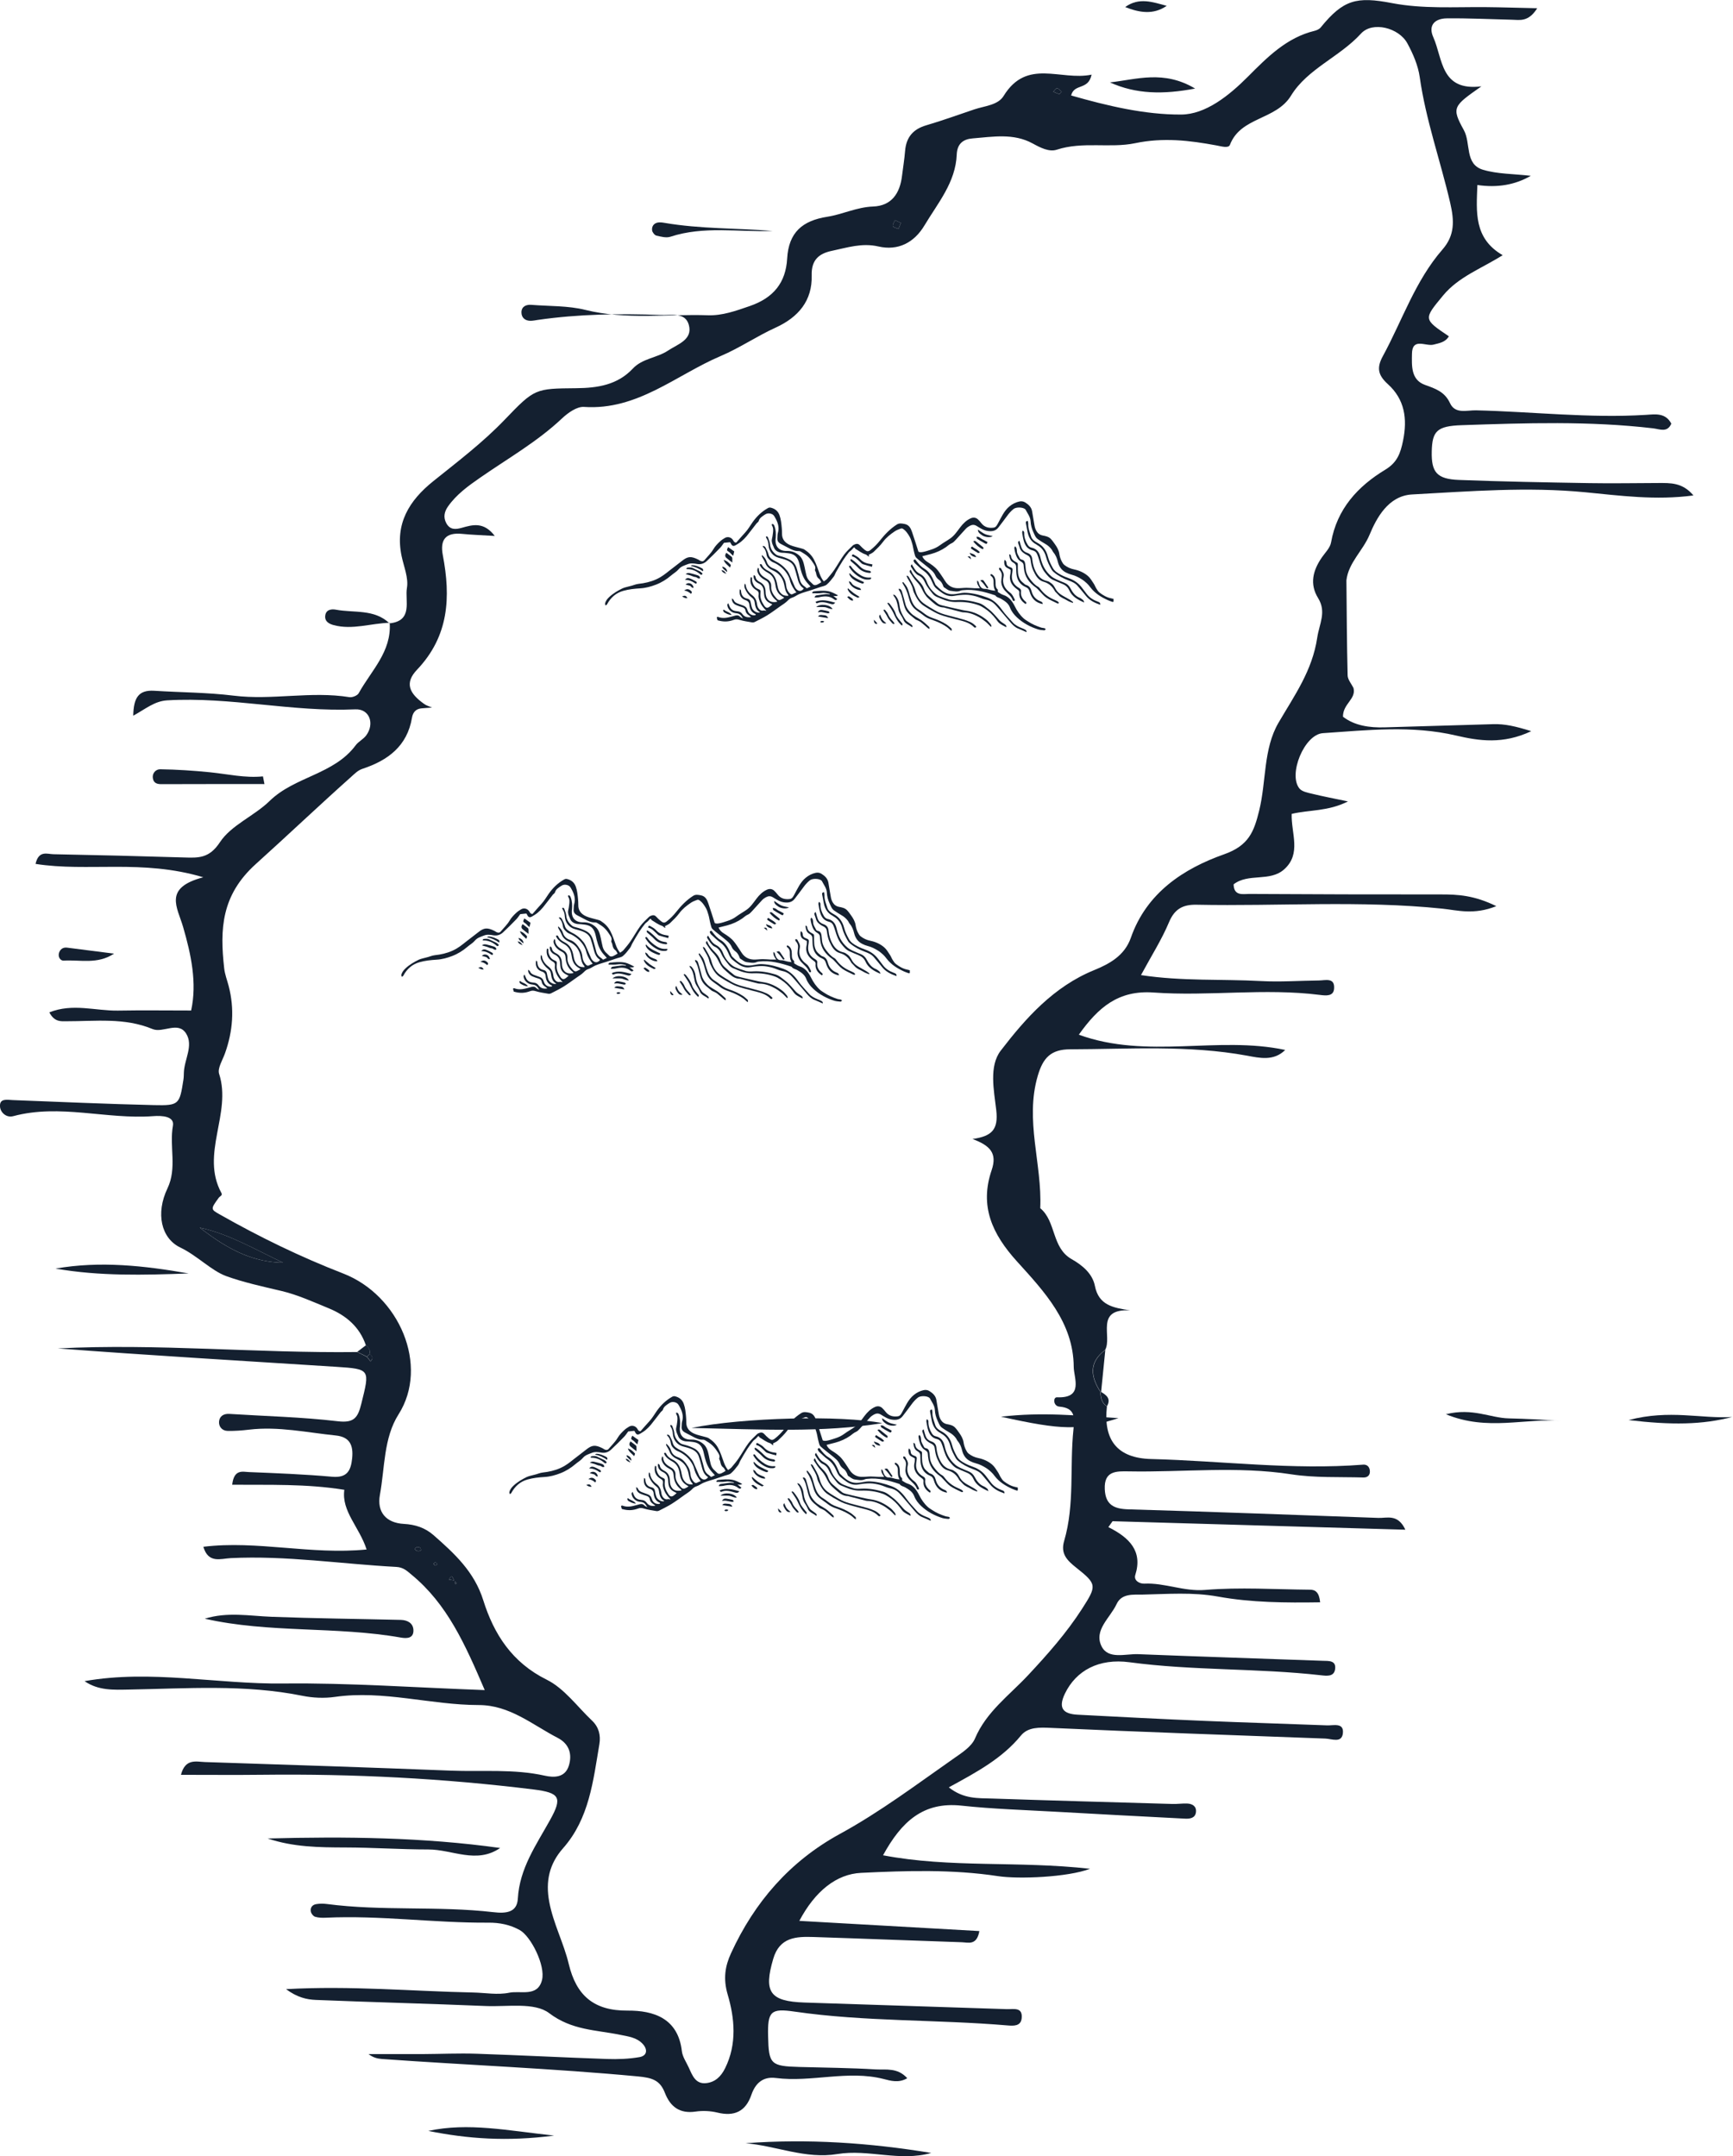 <?xml version="1.0" encoding="UTF-8"?>
<svg id="Calque_2" data-name="Calque 2" xmlns="http://www.w3.org/2000/svg" viewBox="0 0 608.82 757.68">
  <defs>
    <style>
      .cls-1 {
        fill: #142030;
      }
    </style>
  </defs>
  <g id="_ÎÓÈ_1" data-name="—ÎÓÈ_1">
    <g>
      <path class="cls-1" d="m388.88,494.17q-2.06,18.08,15.52,18.53c24.83.63,49.58,3.94,74.48,1.98,1.35-.11,2.27.72,2.37,2.22.11,1.64-1,2.33-2.26,2.29-8.47-.25-17.05.17-25.37-1.12-19.01-2.94-38.01-.68-57.01-1.03-4.43-.08-8.78-.23-8.49,6.26.24,5.51,3.24,6.94,8.33,7.08,29.26.85,58.52,1.95,87.77,3.01,3.09.11,6.86-1.51,9.5,4.15-34.87-1.01-68.86-2-102.86-2.99-.49.69-.99,1.39-1.48,2.08,7.37,3.67,12.13,8.43,9.46,16.81-.62,1.94,1.49,3.13,3.18,3.05,7.2-.34,13.85,2.82,21.33,2.21,12.22-1.01,24.59-.18,36.9-.08,1.86.01,3.18.9,3.53,4.43-12.11.18-24.11.12-35.92-2.02-8.9-1.61-17.73-.87-26.57-.69-3.07.06-7.25-.51-9.02,3.33-2.23,4.83-8.1,9.15-5.28,14.83,2.35,4.73,8.37,2.6,12.84,2.77,21.62.86,43.24,1.55,64.86,2.33,2.02.07,4.77-.22,4.35,2.91-.37,2.77-2.94,2.4-5.01,2.17-22.33-2.53-44.9-1.57-67.21-4.57-10.77-1.45-18.8,2.91-22.71,11.04-2.5,5.19-.51,7.12,4.43,7.39,14.83.79,29.66,1.54,44.5,2.17,14.39.61,28.78,1.02,43.17,1.58,2.25.09,5.97-1.08,5.56,2.77-.39,3.57-3.87,1.96-6.19,1.87-32.12-1.2-64.24-2.29-96.34-3.75-4.08-.19-8.09-.34-10.57,2.68-6.57,8.02-15.44,12.82-25.35,18.21,5.28,4.18,10.33,3.77,15.12,3.93,21.16.71,42.33,1.3,63.5,1.91,1.69.05,3.4-.22,5.09-.16,1.84.07,3.34.95,3.13,2.98-.22,2.16-2.12,2.43-3.84,2.34-15.2-.78-30.39-1.58-45.59-2.44-10.98-.62-22-.95-32.93-2.13-13.49-1.46-21.11,5.64-27.58,17.44,23.78,4.54,47.3,1.9,72.73,4.75-7.87,2.98-25.06,3.69-32.36,2.58-15.96-2.43-32.13-1.92-48.09-1.15-8.66.42-16.15,6.41-21.69,16.87,21.95,1.24,42.55,2.41,63.25,3.58-.9,5.16-3.87,4.01-6.15,3.93-17.37-.57-34.74-1.28-52.11-1.84-6.1-.2-11.92.04-14.15,7.65-3.44,11.69-1.24,14.98,11.02,15.38,23.68.77,47.35,1.55,71.03,2.32,2.41.08,5.64-.86,5.22,3.23-.29,2.8-2.87,2.67-4.97,2.49-24.92-2.12-50.03-1.26-74.85-4.86-8.33-1.21-9.46-.1-9.26,8.63.22,9.9.9,10.55,11.06,10.83,8.9.24,17.82.32,26.71.85,3.58.21,7.68-.73,11.12,3.1-3.02,1.78-5.87.89-8.31.27-12.63-3.21-25.27,1.26-37.88-.35-4.52-.58-7.18,1.86-8.57,5.92-2.03,5.89-6,7.68-11.97,6.23-2.43-.59-5.13-.71-7.6-.35-5.6.83-8.91-1.68-10.82-6.59-1.73-4.45-4.44-5.29-9.51-5.77-29.92-2.81-59.94-3.96-89.9-6.12-1.59-.11-3.16-.52-4.69-1.72,6.3,0,12.59.02,18.89,0,6.37-.03,12.74-.33,19.1-.12,15.27.51,30.53,1.32,45.8,1.84,3.78.13,7.64-.01,11.36-.65,2.81-.48,2.92-2.76,1.16-4.65-2.11-2.27-5.01-2.6-8.01-3.21-8.43-1.73-16.91-1.56-24.87-7.61-5.11-3.88-14.65-2.17-22.23-2.49-19.89-.83-39.8-1.33-59.69-2.14-3.24-.13-6.57-.88-10.5-3.79,22.88-1.28,44.29.75,65.72,1.18,4.23.09,8.62.92,12.66.08,3.99-.84,10.02,1.64,11.55-4.49,1.26-5.06-3.9-15.34-7.83-17.53-3.43-1.91-7.15-2.63-11-2.6-19.08.14-38.07-2.64-57.18-1.74-1.24.06-2.54.02-3.7-.33-.64-.19-1.34-1.07-1.5-1.76-.32-1.39.48-2.45,1.86-2.68,1.22-.21,2.51-.21,3.74-.05,19.43,2.55,39.07.62,58.5,2.87,4.33.5,8.33.22,8.61-4.74.6-10.68,6.48-18.9,11.35-27.7,4.35-7.85,3.44-9.53-5.86-10.68-31.57-3.9-63.27-5.53-95.07-5.16-9.44.11-18.88.02-28.77.02,1.52-5.86,5.38-4.59,8.43-4.49,28.82.93,57.64,1.89,86.45,3.02,10.98.43,22.03-.67,32.95,1.77,3.14.7,7.15.79,8.46-3.58,1.24-4.13,0-7.67-3.93-9.7-8.91-4.61-16.83-11.53-27.73-11.54-16.9-.01-33.49-5.31-50.57-2.86-3.72.53-7.73.35-11.42-.4-20.21-4.08-40.58-2.54-60.93-2.18-5.3.09-10.69.42-15.58-2.96,23.31-4.13,46.52,1.1,69.78.83,23.1-.27,46.22,1.43,70.81,2.31-6.87-16.04-13.16-30.23-25.7-40.54-1.56-1.28-2.83-2.6-5.36-2.74-19.39-1.03-38.67-4.05-58.18-3.09-3.51.17-7.84,2-9.61-3.99,18.98-2.31,37.73,2.9,57.35.95-2.51-7.86-8.89-13.41-7.82-20.97-13.44-2.16-26.38-1.67-39.4-1.78.63-5.57,3.69-4.54,5.87-4.45,9.75.4,19.51.77,29.23,1.64,5.29.47,6.61-2.14,7.05-6.54.44-4.51-.82-7.46-5.78-7.96-10.11-1.03-20.14-3.27-30.41-2.05-2.51.3-5.06.5-7.59.44-1.95-.04-3.16-1.55-2.98-3.35.19-1.82,1.61-2.75,3.63-2.62,12.69.81,25.43,1.09,38.04,2.58,5.81.69,7.1-1.27,8.32-6.21,2.97-12,3.25-12.14-8.88-12.92-32.58-2.09-65.18-3.98-97.78-6.46,35.07-1.79,70.13,1.71,105.2,1.27,1.14.56,2.28,1.12,3.42,1.68.41.54.82,1.07,1.23,1.61,1.07-1,.78-1.82-.33-2.54.4-1.36-.27-2.28-1.26-3.08-2.19-6.51-6.96-10.53-13.06-13.04-5.48-2.25-10.97-4.76-16.7-6.11-6.52-1.53-13.46-3.06-19.34-5.21-5.22-1.91-10.19-7.21-16.09-10.03-6.78-3.24-8.72-12.02-4.53-20.78,3.45-7.21.6-14.7,1.92-22.02.61-3.39-3.91-3.6-6.94-3.37-16.38,1.22-32.75-4.39-49.14,0-2.5.67-4.5-1.34-4.66-3.28-.27-3.1,2.47-2.44,4.53-2.36,16.53.63,33.06,1.38,49.59,1.76,8.8.2,8.96-.23,10.31-8.94.13-.84.13-1.69.16-2.54.17-4.6,3.43-9.44.79-13.66-2.81-4.49-8.12-.06-11.81-1.59-9.84-4.09-20.03-2.72-30.16-2.74-2.03,0-4.23.36-6.09-3.11,8.18-3.31,16.29-.49,24.15-.63,8.4-.15,16.81-.03,25.67-.03,2.12-9.66,0-19.65-2.81-29.32-2.02-6.98-7.09-13.77,7.07-17.5-21.51-6.43-40.49-1.8-58.92-4.7,1.12-4.87,4.11-3.44,6.32-3.4,15.28.3,30.56.67,45.84,1.14,5.08.16,8.86.35,12.61-5.35,3.98-6.04,12.05-9.21,17.47-14.51,8.82-8.62,22.61-9.27,30.23-19.57.99-1.33,2.71-2.12,3.69-3.46,3.05-4.15,1.16-9.38-3.83-9.16-22.12,1-43.9-4.47-66.04-3.16-4.45.26-7.43,2.88-11.97,5.4.12-6.28,1.83-9.12,7.39-8.77,9.3.6,18.66.58,27.89,1.72,13.57,1.68,27.14-1.66,40.68.53,1.01.16,2.79-.55,3.25-1.39,4.36-7.9,11.58-14.58,10.89-24.7l-.14.16c8.49-.84,5.42-7.98,6.19-12.45.61-3.52-1.09-7.46-1.87-11.19-2.38-11.36,2.61-19.49,11.12-26.32,8.61-6.91,17.41-13.59,25.11-21.62,10.54-11,10.7-10.92,25.18-11.06,7.43-.07,14.43-1.14,19.82-6.89,3.38-3.61,8.49-3.74,12.36-6.32,3.39-2.26,8.74-3.8,7.32-9.02-1.24-4.56-6.14-3.36-9.88-3.5-14.43-.54-28.82-.33-43.14,1.73-.83.12-1.67.3-2.5.32-2.01.04-3.3-1.11-3.29-2.99.02-2.01,1.61-2.77,3.48-2.62,6.35.51,12.89.26,18.99,1.78,14.28,3.55,28.67,1.39,43,1.88,5.12.18,9.85-1.55,14.73-3.23,8.37-2.88,12.67-8.24,13.15-16.71.53-9.14,5.3-13.3,14.14-14.68,5.35-.84,10.36-3.39,16.04-3.59,6.52-.23,9.44-4.66,10.17-10.77.35-2.92.85-5.83,1.08-8.76.39-4.82,2.81-7.67,7.5-9.03,5.68-1.66,11.25-3.71,16.87-5.59,3.61-1.2,8.25-1.46,10.24-4.7,8.21-13.36,19.97-5.23,30.91-7.49-1.17,5.62-6.08,2.97-7.19,7.32,12.64,3.61,25.77,6.77,38.66,6.7,8.6-.05,16.78-6.62,23.5-13.36,6.72-6.74,13.53-13.68,23.37-16.06.77-.19,1.66-.59,2.14-1.18,7.94-9.77,12.58-10.96,25.06-8.56,10.82,2.08,21.92,1.31,32.91,1.41,5.6.05,11.2.24,18.1.39-3.09,4.93-6.12,4.1-8.89,4.04-7.63-.18-15.27-.57-22.89-.48-4.06.05-6.65,2.32-4.72,6.64,3.38,7.56,2.48,19.05,16.89,17.25-9.88,6.96-10.59,7.36-6.17,15.37,2.55,4.62.24,12,6.73,13.94,5.07,1.52,10.63,1.42,16.8,2.13q-8.26,4.78-18.77,3.23c-.35,9.45-1.32,18.75,8.89,24.66-7.51,4.74-15.48,7.56-20.95,14.18-6.87,8.32-6.97,8.24,2.04,14.32-1.18,2.1-3.4,2.42-5.39,2.93-2.76.7-7.5-2.64-7.57,3.27-.05,4.07-.43,9.09,4.57,10.88,3.72,1.33,6.95,2.42,8.8,6.42,1.81,3.92,5.92,2.45,9.12,2.52,19.92.47,39.79,2.83,59.76,1.59,3.2-.2,6.82-.82,8.86,3.09-1.39,3.27-4.09,1.92-6.33,1.65-22.41-2.64-44.89-1.87-67.35-1.11-8.67.3-10.32,2.09-10.48,9.25-.16,7.31,1.78,9.69,9.58,9.99,15.27.59,30.56.86,45.84,1.12,8.06.14,16.13-.02,24.19-.04,4.18,0,8.45-.25,12.32,4.37-13.29,1.77-25.71.07-38.01-1.12-20.34-1.97-40.58-.33-60.83.77-8.43.46-12.55,8.43-14.95,14.19-2.34,5.61-7.38,9.75-8.12,15.97.11,11.14.15,22.29.43,33.43.04,1.49,1.34,2.96,2.06,4.43.99,3.92-3.74,5.5-3.7,10.08,4.07,3.15,9.27,3.9,14.73,3.74,12.67-.35,25.34-.73,38.01-1.12,4.13-.13,7.97.76,13.41,2.46-9.93,4.69-18.34,3.42-26.39,1.54-15.61-3.66-31.21-1.88-46.8-.84-6.58.44-12.3,14.6-8.23,19.47.92,1.1,2.91,1.46,4.49,1.84,3.62.89,7.29,1.58,12.53,2.68-7,3.54-13.53,2.91-19.77,4.38-.21,6.84,3.5,13.98-2.63,19.48-5.04,4.52-12.55,1.22-17.77,5.27.1,4.21,3.3,3.37,5.48,3.38,22.46.14,44.92.18,67.39.17,5.87,0,11.61.28,19.42,4.12-7.93,3.18-13.68,1.43-18.96.88-28.75-2.97-57.55-.8-86.31-1.38-4.75-.1-7.74,1.4-9.72,6.16-2.55,6.09-6.15,11.73-9.84,18.57,14.48,2.2,28.36,1.34,42.12,2.09,6.76.37,13.56-.13,20.34-.2,2.33-.02,5.7-1.16,5.38,2.9-.22,2.72-2.83,2.45-5.02,2.17-19.44-2.46-38.97.55-58.36-.84-12.44-.9-19.49,5.25-26.3,14.82,24.11,8.76,48.77.3,72.51,5.36-4.05,4.03-9.08,2.81-13.41,2.01-20.63-3.79-41.38-2.29-62.11-2.24-6.79.02-9.54,2.97-11.39,9.23-4.65,15.74,1.55,31.07.85,46.61,5.67,4.71,3.92,13.88,11.06,17.92,3.63,2.06,7.28,5,8.14,9.39,1.32,6.76,6.35,7.69,12.4,8.59-12.54-.67-6.21,9.21-8.81,13.91-5.94,4.45-5.08,9.59-1.5,15l-.17-.34c.08,2.01.35,3.93,2.25,5.15Zm-229,61.19c-.2,1.15-.01,1.49.57,1.01-.24-.29-.49-.58-.73-.87-.6-.46-.82-2.94-1.99-.38.72.08,1.44.16,2.16.25Zm181.75-155.11c6.83-.98,9.15-3.29,8.36-10.17-.79-6.87-2.63-15.41,1.59-20.9,8.83-11.49,18.62-22.48,32.76-28.26,5.44-2.22,10.75-5.12,12.94-11.39,5.5-15.78,18.47-24.28,32.78-29.34,8.69-3.07,10.49-8,12.3-15.34,2.54-10.28,1.4-21.63,6.79-30.88,5.59-9.58,11.86-18.23,13.61-29.92.73-4.87,3.32-8.99.31-13.87-3.09-5-1.81-9.73,1.28-14.26,1.18-1.72,2.93-3.39,3.26-5.29,2.08-11.8,9.38-19.73,19.08-25.6,4.2-2.54,5.32-5.79,6.22-10.21,1.57-7.71.56-14.48-5.31-19.81-3.41-3.09-4.09-5.65-1.81-9.83,6.85-12.58,11.35-26.46,20.96-37.5,4.32-4.96,4.21-9.98,2.71-16.43-3.42-14.76-8.57-29.1-10.7-44.19-.58-4.08-2.35-8.16-4.34-11.83-2.98-5.51-12.27-7.84-16.28-3.44-7.49,8.23-18.84,12.39-24.58,21.8-5.31,8.69-17.67,7.39-21.48,17.31-.5,1.3-3.04.51-4.73.2-9.48-1.75-18.61-2.86-28.63-.77-8.73,1.82-18.35-.71-27.46,2.27-2.7.88-5.76-.7-8.44-2.17-6.76-3.72-14.05-2.36-21.18-1.79-3.21.26-5.38,1.82-5.53,5.66-.39,9.78-6.62,17.02-11.33,24.9-3.69,6.18-9.4,8.98-16.18,7.41-5.82-1.34-10.95.41-16.26,1.51-4.39.91-7.35,3-7.19,8.64.26,8.87-4.64,14.72-12.72,18.39-6.54,2.97-12.56,7.12-19.16,9.92-15.73,6.67-29.28,19.2-48.11,17.92-2.49-.17-5.63,2.07-7.7,4.02-8.7,8.21-19.04,14.08-28.76,20.83-4.17,2.89-8.31,5.87-11.29,10.09-1.28,1.81-1.78,3.8-.61,5.94,1.28,2.33,3.19,2.23,5.4,1.61,3.81-1.07,7.71-2.25,11.61,2.85-4.76-.29-8.14-.39-11.49-.73-5.74-.57-7.8,2.03-6.76,7.48,2.81,14.72,2.2,28.42-9.06,40.26-4.36,4.58-2.89,8.22,2.54,12.05.8.57,1.81.84,2.72,1.25-1.25.09-2.51.16-3.76.28-1.97.2-2.96,1.46-3.27,3.29-1.66,9.96-8.45,14.99-17.33,17.93-1.7.56-2.74,1.69-4.01,2.82-11.3,10.09-22.32,20.56-33.52,30.66-12.17,10.98-12.65,22.91-11.11,36.67.23,2.09,1.02,4.11,1.56,6.16,2.1,8.04,1.5,15.92-1.29,23.71-.85,2.39-2.69,5.23-2.05,7.21,4.51,13.94-6.69,28.11.82,41.89.45.83-.54,1.07-.95,1.63-2.92,4-2.84,4.05.25,5.81,14,7.96,28.5,15.01,43.46,20.81,19.76,7.67,30.29,32.44,19.45,49.5-5.28,8.31-4.8,18.76-6.55,28.29-1.1,6.01,2.15,9.86,8.41,10.2,4.01.22,7.45,1.34,10.44,3.96,7.35,6.45,14.33,12.87,17.46,22.87,3.74,11.92,10.12,21.88,22.28,27.91,6.19,3.07,10.74,9.47,15.97,14.43,2.33,2.21,3.07,5.12,2.55,8.19-2.19,12.92-3.54,26.16-12.77,36.62-4.85,5.49-6.21,11.62-4.84,18.9,1.43,7.59,5.08,14.39,6.85,21.79,2.62,10.97,8.73,16.45,20.66,16.36,9.13-.06,17.74,2.66,19.07,14.25.23,2.01,1.59,3.9,2.46,5.83,1.23,2.71,2.35,5.82,6.1,5.4,3.12-.35,5.17-2.27,6.63-5.23,4.24-8.53,3.34-17.64.91-25.88-1.66-5.64-.88-10.06,1.16-14.51,8.26-18.01,20.69-32.35,38.28-41.96,14.15-7.73,27-17.43,40.17-26.64,2.74-1.91,6.07-4.06,7.27-6.89,3.97-9.36,11.99-15.12,18.54-22.11,6.93-7.41,13.61-14.95,19.1-23.5,5.14-8.01,5.27-8.6-2.01-14.36-3.31-2.62-5.63-4.94-4.31-9.44,3.77-12.83,1.9-26.13,3.27-39.16.44-4.23.67-7.58-4.95-8.04-2.18-.18-2.27-3.34-.83-3.28,9.5.4,5.9-6.79,5.88-10.68-.1-15.67-10.43-26.56-19.95-37.08-8.73-9.65-13.19-19.44-8.89-32.05,2.05-6.02-.57-8.66-6.76-10.97Zm-271.45,31.13c10.86,8.53,19.55,12.17,29.26,12.32-9.59-4.5-18.75-10.01-29.26-12.32ZM316.48,78.35c-.69-.32-1.38-.65-2.07-.97-.28.71-.91,1.56-.72,2.1.17.49,1.27.64,1.95.95.28-.69.56-1.38.84-2.08Zm53.54-46.14c.76.32,1.43.68,2.15.84.18.04.51-.56.77-.86-.52-.42-1.01-1.09-1.58-1.17-.38-.05-.87.75-1.34,1.19Zm-222.1,512.56c-.09-.3-.1-.75-.3-.88-.32-.21-.88-.4-1.16-.25-1.03.53-.87,1.11.39,1.42.31.08.71-.18,1.06-.29Zm5.1,4.1c-.25.2-.5.4-.76.6.21.24.41.66.64.68.23.02.5-.35.75-.55-.21-.24-.43-.48-.64-.72Z"/>
      <path class="cls-1" d="m71.95,568.81c7.91-2.47,15.67-.97,23.46-.67,15.13.57,30.28.73,45.42,1.09,2.3.06,4.3,1.13,4.41,3.52.14,2.99-2.29,3.07-4.42,2.69-22.83-4.03-46.2-1.49-68.88-6.63Z"/>
      <path class="cls-1" d="m94.07,646.04c27.27-.72,54.52-.45,81.64,3.34-8.33,5.73-16.82.51-25.21.52-9.73,0-19.45-.68-29.18-.7-9.17-.02-18.29-.12-27.26-3.15Z"/>
      <path class="cls-1" d="m261.9,753.13c21.94-1.64,43.65-.15,65.25,3.41-11.07,3.15-22.03-1.41-32.98.39-11.2,1.84-21.46-2.89-32.26-3.81Z"/>
      <path class="cls-1" d="m19.51,445.78c15.74-2.76,31.27-1,46.77,1.71-15.64.57-31.27,1-46.77-1.71Z"/>
      <path class="cls-1" d="m271.42,81.15c-11.99.46-24.1-1.83-35.9,2.04-1.45.48-3.32-.02-4.91-.39-.63-.15-1.4-1.12-1.51-1.81-.2-1.3.48-2.45,1.86-2.76.79-.18,1.69-.05,2.51.09,12.55,2.14,25.29,1.83,37.95,2.83Z"/>
      <path class="cls-1" d="m194.67,750.44c-16.54,2.16-30.41,1.14-44.2-1.64,14.06-3.03,27.84-.11,44.2,1.64Z"/>
      <path class="cls-1" d="m92.89,275.52c-12.09,0-24.18-.02-36.26.03-1.4,0-2.48-.36-2.84-1.68-.57-2.07.93-3.58,2.49-3.55,5.84.09,11.69.47,17.51,1.06,6.18.62,12.27,2.08,18.59,1.44.17.9.35,1.8.52,2.7Z"/>
      <path class="cls-1" d="m419.85,31.12c-11.25,2.13-20.72,1.99-29.92-2.16,9.41-1.05,18.88-4.43,29.92,2.16Z"/>
      <path class="cls-1" d="m136.95,218.85c-6.58.13-13.07,2.59-19.71.82-1.53-.41-3.2-1.21-2.99-3.27.23-2.29,2.32-2.43,3.75-2.16,6.36,1.2,13.43-.32,18.8,4.76,0,0,.14-.16.14-.16Z"/>
      <path class="cls-1" d="m40.06,335.11c-5.83,3.86-11.86,2.09-17.7,2.45-1.15.07-2.08-1.31-1.62-2.74.41-1.3,1.43-1.99,2.81-1.82,5.51.68,11.01,1.4,16.52,2.11Z"/>
      <path class="cls-1" d="m395.29,2.48c4.87-3.54,9.69-1.74,14.58-.43-4.71,3.27-9.64,2.38-14.58.43Z"/>
      <path class="cls-1" d="m386.81,489.37c-3.58-5.41-4.44-10.54,1.5-15-.5,5-1,10-1.5,15Z"/>
      <path class="cls-1" d="m388.88,494.17c-1.9-1.21-2.17-3.14-2.25-5.15,2.01,1.16,3.81,2.42,2.25,5.15Z"/>
      <path class="cls-1" d="m70.19,431.38c10.51,2.3,19.67,7.82,29.26,12.32-9.71-.15-18.4-3.79-29.26-12.32Z"/>
      <path class="cls-1" d="m316.48,78.35c-.28.69-.56,1.38-.84,2.07-.69-.3-1.78-.46-1.95-.95-.19-.55.44-1.39.72-2.1.69.32,1.38.65,2.07.98Z"/>
      <path class="cls-1" d="m370.03,32.21c.47-.44.96-1.25,1.34-1.19.57.08,1.06.75,1.58,1.17-.26.3-.59.9-.77.86-.72-.16-1.39-.52-2.15-.84Z"/>
      <path class="cls-1" d="m147.93,544.77c-.36.11-.75.37-1.06.29-1.27-.31-1.42-.9-.39-1.42.28-.14.84.05,1.16.25.2.13.21.58.3.88Z"/>
      <path class="cls-1" d="m128.56,472.72c.99.79,1.66,1.72,1.26,3.08-.31.31-.61.62-.91.93-1.14-.56-2.28-1.12-3.42-1.68,1.02-.78,2.05-1.55,3.07-2.33Z"/>
      <path class="cls-1" d="m129.82,475.8c1.11.72,1.4,1.54.33,2.54-.41-.54-.82-1.07-1.23-1.61.3-.31.6-.62.91-.93Z"/>
      <path class="cls-1" d="m153.03,548.87c.21.24.43.48.64.72-.25.2-.52.57-.75.55-.23-.02-.43-.43-.64-.68.25-.2.5-.4.76-.6Z"/>
      <path class="cls-1" d="m159.89,555.35c-.72-.08-1.44-.16-2.17-.24,1.17-2.56,1.39-.08,1.99.38l.18-.14Z"/>
      <path class="cls-1" d="m159.72,555.49c.24.29.49.58.73.87-.58.48-.77.15-.56-1.01,0,0-.17.13-.17.13Z"/>
      <g>
        <path class="cls-1" d="m288.55,204.62c-.27-.43-.44-.94-.79-1.2-.77-.55-.95-1.32-1.1-2.16-.07-.37-.44-.79-.34-1.08.36-1.05-.29-1.76-.76-2.49-.51-.8-1.12-1.57-1.81-2.2-.7-.64-1.56-1.11-2.37-1.62-.21-.13-.49-.23-.73-.22-1.39.07-2.56-.52-3.73-1.15-.84-.45-1.69-.9-2.54-1.33-.86-.44-1.39-1.06-1.28-2.09.06-.58,0-1.2.16-1.75.63-2.06-.04-3.86-1.04-5.59-.27-.47-.54-.93-1.22-1.16-.97-.33-1.73-.17-2.48.37-.8.57-1.69,1.06-1.98,2.14-.09.34-.55.57-.8.89-1.16,1.47-2.27,2.98-3.45,4.43-.56.68-1.2,1.3-1.87,1.87-.56.47-1.21.85-1.84,1.23-.94.57-1.4.4-1.87-.62-.06-.13-.16-.25-.23-.36-.78.08-1.53.16-2.15.22-.5.67-.88,1.29-1.38,1.8-1.52,1.56-3.04,3.11-4.64,4.59-.94.88-2.09,1.28-3.44,1.04-1.07-.19-2.19-.36-3.25.06-1.14.46-2.34.75-3.22,1.8-.71.86-1.75,1.43-2.61,2.17-1.61,1.38-3.4,2.49-5.36,3.24-1.75.67-3.56,1.18-5.47,1.29-2.02.12-4.04.33-5.99.88-2.57.72-4.44,2.37-5.7,4.73-.1.18-.33.29-.51.43-.07-.22-.23-.47-.19-.67.19-.97.82-1.72,1.51-2.36,1.35-1.26,2.95-2.19,4.6-3,.43-.21.9-.32,1.36-.45.91-.26,1.86-.43,2.74-.76,1.02-.39,2.09-.41,3.13-.59,2.12-.36,4.13-.99,6.02-2.09,1.65-.96,3.02-2.23,4.53-3.34,1.06-.79,2.1-1.61,3.14-2.43,1.96-1.55,3.09-1.75,5.68-.46.26.13.49.33.76.45.5.22,1,.27,1.41-.21,1.06-1.27,2.3-2.43,3.13-3.83.68-1.15,1.55-2.04,2.5-2.9.45-.41.99-.74,1.52-1.07.98-.62,2.22-.32,2.88.65.26.38.37.92,1.16.96.99-1.12,2.03-2.35,3.13-3.53,1.01-1.08,1.73-2.37,2.57-3.57,1.45-2.06,3.22-3.8,5.45-5.04.36-.2.66-.23,1.04-.14,1.45.37,2.48,1.18,3.01,2.63.53,1.45.66,2.95.8,4.46.06.66.1,1.33.09,1.99-.05,2.07,1.13,3.32,2.86,4.07,1.17.51,2.47.73,3.7,1.1.45.13.95.23,1.34.48,1.41.91,2.57,2.04,3.36,3.58.8,1.55,1.34,3.18,1.91,4.81.34.97.79,1.89,1.51,2.78.44-.32.88-.55,1.18-.89.88-1.04,1.77-2.09,2.53-3.21,1.18-1.74,2.18-3.6,3.42-5.29.86-1.17,1.98-2.16,3.02-3.19.25-.25.63-.4.97-.51.55-.17,1.06-.12,1.51.36.55.59,1.13,1.17,1.77,1.67.78.61,1.26.62,2.01.03,1.24-.98,2.35-2.09,3.34-3.35,1.69-2.14,3.58-4.11,5.91-5.6.88-.57,1.82-.37,2.78-.18,1.58.32,2.14,1.57,2.58,2.86.78,2.26,1.48,4.54,2.23,6.87.57.3,1.22.17,1.81.05.9-.19,1.77-.5,2.65-.78,1.12-.36,2.16-.85,3.13-1.57,1.14-.85,2.41-1.53,3.58-2.35,1.48-1.03,2.45-2.54,3.52-3.94,1-1.31,2.14-2.45,3.65-3.13.88-.4,1.79-.34,2.54.34.46.42.87.91,1.25,1.4,1.11,1.4,2.61,1.75,4.26,1.53.83-.11,1.18-.84,1.57-1.55,1.17-2.1,2.1-4.37,4.06-5.96,1.03-.83,2.14-1.4,3.42-1.68.72-.16,1.43-.06,2.03.31,1.19.73,2.2,1.66,2.46,3.12.31,1.74.56,3.5.89,5.24.12.6.34,1.22.66,1.74.49.82,1.22,1.35,2.2,1.54,1.01.19,2.06.4,2.81,1.18.56.58,1.01,1.26,1.48,1.91.71.99,1.33,2.09,1.51,3.27.14.96.4,1.83.83,2.67.25.48.53.99.94,1.31,1.01.8,2.15,1.32,3.45,1.58,1.78.37,3.47,1.12,4.85,2.31.82.7,1.38,1.71,2,2.63.37.54.59,1.19.94,1.75.33.52.67,1.09,1.15,1.46,1.19.91,2.48,1.68,3.98,1.98.29.06.57.14.92.23v.96c-.14.04-.25.13-.33.1-.56-.19-1.12-.37-1.65-.61-2.37-1.08-4.56-2.41-6.17-4.53-.38-.5-.77-.99-1.23-1.41-.56-.52-1.16-1.02-1.81-1.42-1.09-.68-2.23-1.27-3.5-1.59-.7-.17-1.4-.45-2.04-.78-1.54-.78-2.44-2.11-2.83-3.74-.3-1.23-.73-2.35-1.56-3.32-.26-.3-.38-.71-.62-1.03-.62-.84-1.4-1.5-2.32-2.01-.87-.48-1.69-1.04-2.51-1.6-.86-.59-1.17-1.57-1.59-2.46-.57-1.21-.92-2.49-.98-3.83-.08-1.59-1.09-2.77-1.76-4.1-.03-.06-.09-.11-.15-.16-.86-.75-3.17-.79-4.06-.08-.9.71-1.64,1.55-2.31,2.49-.95,1.35-2,2.62-2.98,3.95-.98,1.33-2.31,1.51-3.83,1.3-1.48-.21-2.67-1.05-3.88-1.78-.93-.56-1.68-.41-2.47.01-.48.26-.95.6-1.32.99-1.18,1.26-2.3,2.57-3.48,3.83-.44.47-.91,1.02-1.48,1.25-.78.32-1.33.89-1.98,1.35-1.62,1.13-3.4,1.93-5.3,2.44-.99.27-1.98.51-3.06.78.38.9,1.04,1.53,1.81,2.01,1.32.82,2.61,1.68,3.6,2.9.7.85,1.29,1.79,1.91,2.7.37.54.69,1.13,1.09,1.65.96,1.24,2.26,1.9,3.81,1.97,1.1.05,2.21-.13,3.32-.13.92,0,1.83.1,2.75.14.61.02,1.22,0,1.97,0-.55-.89-1.18-1.62-.95-2.71.15.16.36.3.45.5.13.26.14.58.25.84.38.89.84,1.63,2.03,1.6.67-.02,1.35.27,2.03.42.49.11.99.2,1.59.23-.64-1.08-.6-2.21-.6-3.34,0-.75-.25-1.37-.86-1.83-.29-.21-.39-.45.01-.71,1.37.62,1.54,1.9,1.54,3.14,0,.9-.02,1.67.74,2.29.13.11.05.49.07.89.53.3,1.15.8,1.86,1.02,2.11.65,3.22,2.28,4.12,4.07.8,1.6,1.78,3.04,3.1,4.22.46.41,1.02.72,1.54,1.07,1.45.96,3.04,1.64,4.68,2.16.34.11.73.09,1.08.19.17.05.31.23.46.35-.18.14-.38.4-.55.38-.73-.06-1.48-.11-2.18-.32-2.77-.87-5.29-2.23-7.41-4.21-1.05-.98-1.94-2.12-2.46-3.5-.58-1.52-1.88-2.3-3.19-3.08-.63-.37-1.45-.4-1.89-1.09-.04-.05-.12-.08-.19-.11-3.66-1.21-7.34-2.23-11.26-1.78-.26.03-.54.04-.76.14-1.18.57-2.36.22-3.55.08-.95-.11-1.56-.81-2.33-1.23-.16-.09-.22-.36-.3-.56-.31-.83-.73-1.54-1.5-2.08-.51-.36-.97-.92-1.21-1.5-.61-1.41-1.81-2.22-2.91-3.13-1.27-1.06-2.62-2.02-3.83-3.13-.39-.35-.5-1.04-.66-1.6-.2-.71-.32-1.44-.47-2.16-.09-.43-.17-.86-.31-1.28-.25-.76-.44-1.56-.83-2.25-.63-1.1-1.33-2.19-2.45-2.9-.18-.11-.51-.13-.71-.05-.72.28-1.47.53-2.1.96-1.55,1.05-3.01,2.18-4.15,3.73-.94,1.27-2.11,2.38-3.25,3.48-.48.46-1.17.72-1.79,1.07.04.13.11.32.18.53-.14,0-.22.03-.27,0-.32-.22-.61-.57-.96-.68-1.36-.42-2.45-1.32-3.65-2.02-.07-.04-.07-.2-.13-.29-.04-.05-.12-.07-.32-.16-.27.29-.57.63-.89.94-.31.29-.7.51-.96.84-.7.9-1.4,1.81-2.01,2.77-.85,1.33-1.63,2.69-2.41,4.06-.31.54-.47,1.18-.85,1.67-.76.99-1.53,2-2.47,2.8-.55.47-1.42.57-2.15.82-1.21.42-2.43.83-3.65,1.23-.56.18-1.13.32-1.68.51-.76.25-1.54.48-2.27.81-.83.38-1.54.97-2.44,1.23-.64.19-1.11.61-1.59,1.11-.74.75-1.69,1.3-2.56,1.92-1.5,1.06-2.97,2.17-4.53,3.14-1.4.87-2.9,1.59-4.38,2.35-.28.14-.66.21-.97.15-1.48-.26-2.99-.46-4.42-.9-.7-.21-1.27-.26-1.91-.02-1.98.74-3.67.79-5.81.17-.08-.3-.17-.65-.28-1.04.18-.06.34-.18.44-.15,1.88.76,3.69.21,5.5-.29.18-.05.36-.1.53-.15.64-.18,1.22-.16,1.73.39.23.25.59.37,1.06.65-.87-1.5-1.27-1.77-2.68-1.92-1.49-.16-2.79-1.47-2.86-2.91,0-.14.16-.29.34-.59.17.4.29.65.38.91.39,1.06,1.09,1.74,2.25,1.87.18.02.37.07.55.08.75.03,1.31.33,1.77.96.7.98,1.7,1.3,3.08,1.07-.33-.27-.51-.44-.71-.57-.65-.41-1.13-.92-1.26-1.71-.12-.7-.58-1.05-1.26-1.23-.67-.18-1.33-.44-1.98-.7-1.03-.42-1.61-1.28-1.54-2.38.26.24.55.39.64.61.31.78.96,1.09,1.67,1.33.56.19,1.11.41,1.66.6.79.27,1.28.78,1.51,1.61.36,1.28,1.43,1.96,2.67,1.79.09-.01.17-.11.25-.16-.04-.09-.05-.2-.09-.22-1.42-.6-2.03-1.77-2.16-3.21-.08-.93-.47-1.42-1.39-1.72-1.65-.55-2.32-1.93-1.98-3.79.44.1.42.5.45.79.12,1.35.82,2.2,2.13,2.48.82.17,1.16.66,1.27,1.45.09.62.26,1.23.45,1.82.34,1.06,1.79,1.87,2.75,1.59,0-.03,0-.09,0-.1-1.43-.76-1.65-2.16-1.84-3.55-.09-.69-.43-1.14-.95-1.54-1.09-.85-1.93-1.91-2.46-3.2-.22-.54-.26-1.06-.08-1.73.16.17.31.25.32.35.2,1.57,1.07,2.78,2.26,3.68,1.11.84,1.59,1.87,1.75,3.18.06.49.23,1.03.51,1.43.41.58.97,1,1.8.79.25-.06.54.06.99.12-1.02-1.01-1.81-1.99-2.3-3.19-.34-.84-.57-1.69-.43-2.58.11-.71-.15-1.12-.73-1.45-1.74-.99-2.43-2.48-2.09-4.53.45-.15.5.15.49.47-.03.8.19,1.52.58,2.22.34.61.8,1.04,1.43,1.32,1.03.46,1.07.48.95,1.66-.16,1.61.45,2.97,1.31,4.24.64.95,1.22.97,2.11.23.25-.21.49-.42.76-.65-.57-.32-1.1-.55-1.56-.89-.92-.68-1.3-1.67-1.37-2.79-.02-.3-.03-.59-.06-.89-.1-1.25-.56-2.22-1.8-2.81-.98-.46-1.79-1.21-1.81-2.46,0-.07,0-.15.02-.22.02-.07.08-.12.19-.28.18.24.45.43.48.65.11.93.77,1.45,1.48,1.8,1.48.74,2.04,1.92,2.05,3.5.01,1.04.21,2.03,1,2.85.65.67,1.73.92,3.11.58-.12-.16-.19-.33-.32-.42-1.61-1.26-2.37-2.95-2.47-4.95-.05-.97-.39-1.64-1.3-2.11-1.19-.61-2.25-1.42-2.76-2.76-.26-.68-.26-.93.1-1.7.1.12.27.22.27.32.04,1.81,1.27,2.72,2.65,3.52.34.2.7.41.97.7.53.56.78,1.22.72,2.02-.11,1.68.77,2.99,1.81,4.15.78.87,1.14.82,2.23.19.18-.1.35-.23.55-.36-.49-.32-.92-.57-1.31-.88-1.18-.93-1.61-2.27-1.81-3.68-.25-1.77-.91-3.24-2.55-4.16-1.03-.58-2.03-1.23-2.67-2.27-.12-.2-.2-.44-.29-.65.39-.29.66-.16.79.14.43.98,1.28,1.61,2.13,2.03,2.21,1.07,2.94,2.96,3.3,5.16.2,1.22.62,2.35,1.67,3.14.65.48,1.37.5,2.18.51-.06-.21-.05-.34-.11-.41-.91-.97-1.08-2.22-1.33-3.45-.45-2.3-1.69-4.01-3.88-5-1.23-.56-2.28-1.33-2.78-2.7-.27-.75-.77-1.42-1.14-2.14-.09-.18-.1-.4-.04-.64.81.66,1.4,1.44,1.69,2.39.39,1.26,1.32,1.99,2.45,2.38,1.7.6,2.67,1.9,3.54,3.32.51.83.75,1.76.84,2.73.1.98.48,1.85,1.17,2.58.36.38.73.59,1.27.25.32-.2.71-.31,1.15-.49-.97-1.25-1.73-2.45-2.15-3.83-.14-.46-.22-.94-.41-1.37-.99-2.25-2.64-3.87-4.79-5.02-.55-.29-1.2-.47-1.66-.87-.68-.58-1.34-1.18-1.48-2.23-.13-.97-.46-1.95-1.26-2.65-.06-.05-.04-.19-.07-.37.5-.01.82.22,1,.58.37.76.81,1.51,1,2.31.18.75.56,1.27,1.15,1.68.45.31.93.62,1.42.86,1.63.79,2.98,1.95,4.08,3.34.6.76.92,1.74,1.33,2.64.46,1,.88,2.03,1.32,3.04.04.1.1.2.17.29.68.98,1.76,1.63,2.89.33-.01-.07,0-.17-.04-.2-1.52-.96-1.87-2.56-2.28-4.13-.27-1.03-.55-2.07-.9-3.08-.46-1.35-1.47-2.13-2.77-2.66-.93-.37-1.88-.6-2.83-.86-1.99-.54-3.35-2.27-3.5-4.36-.06-.85-.2-1.69-.7-2.42-.12-.17-.17-.38-.26-.6.49-.26.7.04.8.34.26.77.6,1.54.67,2.33.13,1.53.94,2.63,2.03,3.54.4.33.99.47,1.52.6,1.19.29,2.31.71,3.41,1.27,1.45.74,2.14,1.95,2.54,3.43.33,1.21.71,2.41.99,3.63.25,1.08.86,1.85,1.78,2.43.21.13.38.32.66.57.39-.19.82-.4,1.31-.63-.68-.79-1.32-1.41-1.81-2.13-1.15-1.68-1.64-3.62-2.06-5.57-.37-1.74-1.02-3.27-2.92-3.8-.74-.2-1.53-.25-2.29-.34-.48-.06-.97,0-1.44-.1-1.18-.24-2.08-.83-2.47-2.05-.09-.28-.26-.53-.35-.81-.21-.63-.4-1.24-.22-1.93.16-.6.24-1.23.32-1.86.13-.99.27-1.98-.34-2.9-.07-.11,0-.33.02-.51.59-.01.72.35.87.74.53,1.34.57,2.73.46,4.14-.01.15-.05.29-.06.44-.2,2.68,1.3,4.25,4,4.17,1.63-.05,3.06.5,4.27,1.55,1.22,1.04,1.58,2.54,1.91,4.03.22,1.01.39,2.03.65,3.02.25.95.76,1.75,1.54,2.38.31.25.55.58.86.82.47.37.99.2,1.46-.01.42-.19.8-.46,1.39-.81Z"/>
        <path class="cls-1" d="m360.59,222.13c-1.01-.44-1.93-.89-2.87-1.25-1.11-.43-1.92-1.23-2.66-2.09-1.44-1.68-2.87-3.38-4.31-5.06-.43-.5-.88-1-1.35-1.47-.88-.86-1.92-1.34-3.16-1.58-1.17-.22-2.25-.84-3.41-1.14-1.13-.29-2.31-.54-3.47-.55-1.39-.01-2.79.16-4.16.4-1.62.28-2.99-.17-4.27-1.08-.71-.51-1.43-1.02-2.08-1.6-.99-.89-1.28-2.21-1.91-3.32-.63-1.11-1.36-2.05-2.43-2.79-1.14-.79-2.11-1.82-3.16-2.75-.05-.05-.09-.12-.12-.18-.16-.32-.52-.69-.09-.97.42-.27.62.17.84.47.77.99,1.56,1.95,2.67,2.61,1.58.93,2.57,2.38,3.27,4.05.16.37.33.74.5,1.11.11.23.17.52.35.69,1.39,1.37,2.81,2.76,4.82,3.11.95.16,1.98.04,2.94-.14.98-.19,1.94-.35,2.94-.29,2.57.15,5.01.8,7.42,1.69,2.3.85,3.88,2.54,5.23,4.44,1.1,1.55,2.43,2.87,3.67,4.28.86.98,1.98,1.52,3.15,1.99.34.14.7.26,1.02.44.34.19.76.36.66,1.01Z"/>
        <path class="cls-1" d="m353.49,220.41c-.81-.46-1.62-.82-2.31-1.34-.51-.39-.88-.98-1.28-1.5-1.15-1.52-2.5-2.82-4.1-3.84-.62-.39-1.26-.79-1.94-1.04-2.49-.91-5.09-1.25-7.73-1.15-1.98.08-3.79-.43-5.57-1.19-.37-.16-.74-.34-1.12-.47-.71-.26-1.31-.66-1.79-1.26-.98-1.25-2.02-2.42-2.67-3.92-.46-1.06-1.16-2.04-2.36-2.54-.51-.21-.94-.7-1.31-1.14-.45-.53-.81-1.15-1.19-1.73-.24-.37-.23-.37.17-1.02.34.56.66,1.08.98,1.6.46.74,1.04,1.32,1.83,1.73,1.21.63,2.01,1.57,2.52,2.93.66,1.73,1.84,3.23,3.33,4.36.74.56,1.72.82,2.6,1.18.51.21,1.06.3,1.57.51,1.03.42,2.11.34,3.17.28,2.61-.14,5.14.34,7.62,1.06,1.35.39,2.42,1.38,3.53,2.24,1.41,1.09,2.49,2.5,3.68,3.8.49.53,1.14.92,1.75,1.33.41.27.8.5.61,1.15Z"/>
        <path class="cls-1" d="m386.55,212.53c-2.04-.7-3.82-1.57-5.13-3.24-.91-1.16-1.88-2.26-2.82-3.38-.84-1-1.99-1.5-3.17-1.93-1.88-.69-3.64-1.61-5.18-2.9-.28-.23-.56-.5-.74-.81-.83-1.44-1.6-2.91-2.02-4.53-.47-1.83-1.44-3.29-3.13-4.22-.1-.05-.17-.15-.27-.2-1.79-.9-2.7-2.44-3.09-4.33-.21-1.04-.41-2.09-.59-3.15-.07-.39,0-.75.67-.78.05.37.17.76.15,1.13-.06,1.52.56,2.89.98,4.29.34,1.13,1.32,1.77,2.3,2.3,1.96,1.05,3.09,2.71,3.62,4.79.36,1.42,1,2.7,1.69,3.96.65,1.18,1.77,1.88,2.91,2.48.94.5,1.92.89,2.93,1.25,1.71.61,3.2,1.66,4.34,3.13.61.79,1.2,1.59,1.81,2.38,1.01,1.3,2.35,2.1,3.87,2.65.44.16.93.3.85,1.12Z"/>
        <path class="cls-1" d="m348.11,220.27c-.61-.6-1.18-1.26-1.85-1.8-.8-.64-1.65-1.26-2.55-1.74-1.67-.89-3.43-1.57-5.37-1.56-.15,0-.3-.02-.44-.06-1.92-.49-3.84-.98-5.76-1.48-.21-.05-.42-.16-.64-.17-1.45-.02-2.59-.72-3.64-1.64-.61-.53-1.23-1.06-1.82-1.62-.98-.92-1.6-2.07-2.18-3.27-.47-.97-1.12-1.86-1.9-2.67-.91-.94-1.59-2.12-2.33-3.21-.1-.14.02-.43.03-.65.11-.06.22-.12.32-.18.07.17.14.34.21.5.6,1.38,1.6,2.45,2.65,3.5.79.79,1.44,1.7,1.8,2.76.3.91.78,1.69,1.46,2.31,1.08.99,2.22,1.93,3.38,2.83.37.29.85.45,1.31.57,1.72.43,3.44.83,5.16,1.21,1.19.26,2.37.56,3.57.72,2.64.35,4.92,1.5,6.98,3.11.58.45,1.04,1.04,1.52,1.6.17.2.21.5.31.76-.08.06-.16.12-.24.18Z"/>
        <path class="cls-1" d="m359.21,186.47c.64.21.61.6.6.95-.02,1.45.47,2.74,1.2,3.97.33.56.76.93,1.35,1.05,1.89.39,2.76,1.69,3.15,3.43.57,2.6,1.72,4.86,3.77,6.6.52.44,1.14.79,1.77,1.09,1,.47,2.04.87,3.05,1.3.89.38,1.52,1.04,1.96,1.87.76,1.43,1.65,2.7,3.24,3.33.47.19.88.55,1.27.87.14.12.16.38.33.8-2.33-1.03-4.28-2.1-5.26-4.3-.5-1.12-1.33-1.82-2.44-2.26-1.09-.43-2.16-.92-3.23-1.39-1.19-.52-1.97-1.52-2.76-2.48-1.15-1.39-1.71-3.08-2.22-4.78-.18-.6-.39-1.19-.63-1.77-.28-.69-.79-1.17-1.53-1.33-1.81-.4-2.69-1.69-3.16-3.33-.26-.91-.4-1.85-.56-2.78-.04-.23.05-.49.1-.85Z"/>
        <path class="cls-1" d="m358.14,190.01c.25.85.45,1.74.79,2.57.35.85,1.07,1.42,1.94,1.7,1.12.37,1.65,1.08,1.77,2.26.17,1.7.63,3.33,1.51,4.83.76,1.3,1.76,2.26,3.24,2.68.42.12.88.22,1.25.44.49.3.97.65,1.34,1.09.42.5.7,1.12,1.05,1.68.56.9,1.38,1.52,2.28,2.05.86.51,1.74.96,2.6,1.47.39.23.74.54,1.11.81-.05.09-.1.18-.15.28-.63-.27-1.32-.46-1.89-.83-1.02-.66-2.25-.96-3.08-1.91-.38-.43-.81-.83-1.21-1.25-.02-.03-.04-.06-.06-.1-.88-1.66-2.1-2.81-4.01-3.35-1.93-.54-2.82-2.22-3.62-3.94-.57-1.23-.8-2.52-.96-3.83-.09-.74-.45-1.22-1.09-1.54-.3-.15-.6-.3-.88-.47-.93-.59-1.68-1.31-1.92-2.45-.09-.43-.32-.83-.43-1.25-.14-.52-.06-.64.44-.94Z"/>
        <path class="cls-1" d="m318.63,202.26c.19.13.47.21.57.39.87,1.52,1.85,2.96,2.33,4.71.5,1.81,1.33,3.47,2.97,4.66,1.26.91,2.58,1.66,3.91,2.45,2.28,1.35,4.82,1.81,7.31,2.48,1.74.47,3.5.87,5.14,1.63.84.39,1.54.96,2.14,1.63-.22.44-.54.43-.76.21-1.78-1.84-4.19-2.2-6.49-2.82-1.84-.5-3.71-.93-5.5-1.59-1.33-.49-2.56-1.28-3.82-1.96-.58-.32-1.11-.72-1.68-1.05-1.85-1.1-2.78-2.91-3.66-4.74-.19-.39-.28-.83-.38-1.25-.34-1.43-1.18-2.61-1.89-3.86-.13-.24-.22-.5-.33-.75.05-.04.1-.08.14-.12Z"/>
        <path class="cls-1" d="m371.83,212.06c-.17-.02-.36,0-.5-.08-1.28-.65-2.63-1.2-3.8-2.01-.92-.63-1.63-1.57-2.43-2.38-.39-.39-.74-.83-1.18-1.14-2.34-1.64-3.91-3.75-4.2-6.67-.03-.29-.08-.59-.08-.88,0-.78-.33-1.23-1.04-1.63-1.15-.65-1.6-1.88-1.95-3.1-.15-.52-.25-1.06-.31-1.6-.02-.17.14-.36.26-.61.64.52.6,1.19.64,1.78.07.98.69,1.69,1.06,2.52.09.19.4.36.63.4.93.15,1.14.85,1.25,1.6.1.66.12,1.32.21,1.98.17,1.24.72,2.3,1.49,3.28.8,1.02,1.61,2.01,2.78,2.65.34.18.62.53.86.86,1.15,1.55,2.61,2.69,4.35,3.49.54.25,1.08.47,1.6.75.22.12.38.36.56.55-.06.09-.12.17-.19.25Z"/>
        <path class="cls-1" d="m317.31,204.53c.49.66,1.09,1.27,1.43,2,.43.92.66,1.94.96,2.92.57,1.88,1.22,3.69,3.08,4.78,1.01.59,1.89,1.4,2.88,2.03.58.37,1.23.66,1.89.88,1.75.59,3.45,1.3,5,2.32.58.38,1.09.87,1.62,1.33.19.17.18.19.16.9-.25-.17-.47-.28-.62-.44-1.19-1.2-2.66-1.94-4.18-2.64-1.67-.76-3.52-1.09-5-2.29-.94-.76-2-1.4-2.94-2.17-1.31-1.07-1.95-2.59-2.34-4.17-.43-1.73-1.06-3.35-2.06-4.83-.09-.13-.11-.31-.17-.46.09-.06.18-.12.28-.18Z"/>
        <path class="cls-1" d="m366.33,212.27c-2.56-.47-3.95-2.04-4.59-4.32-.23-.82-.6-1.33-1.4-1.66-1.98-.83-2.99-2.42-3.24-4.51-.11-.95-.07-1.91-.14-2.86-.02-.23-.14-.48-.29-.66-.18-.22-.42-.42-.68-.56-1.18-.62-1.3-1.74-1.46-2.91.59.03.62.48.68.79.17.94.8,1.45,1.58,1.86.87.46.78.47.78,1.39-.01,1.66-.07,3.36.81,4.85.38.63,1.05,1.1,1.62,1.61.18.17.45.25.69.34,1.01.37,1.45,1.17,1.71,2.14.42,1.58,1.33,2.74,2.86,3.42.41.18,1.03.28,1.07,1.08Z"/>
        <path class="cls-1" d="m294.41,209.21q-.57.4-1.67.17c.58.47.98.79,1.4,1.13-.36.44-.68.45-1.07.13-1.59-1.29-3.38-1.22-5.24-.79-.51.12-1.05.08-1.65.12.1-.61.43-.73.86-.78,1.01-.13,2.02-.31,3.04-.41.45-.05.92.05,1.39.08,0-.08.01-.19,0-.2-1-.25-2-.45-3.03-.26-1.02.18-2.02.03-3.04.08-.03-.09-.06-.18-.09-.27.16-.13.32-.37.5-.39,1.76-.2,3.53-.39,5.29-.04.61.12,1.19.37,1.76.62.5.21.96.5,1.55.81Z"/>
        <path class="cls-1" d="m360.34,212.27c-1.5-.96-2.42-2.2-2.24-4.04.06-.57-.3-.82-.72-1.12-1.88-1.33-3.01-3-2.42-5.45.11-.45.06-.95.09-1.43-.76-.55-1.82-.69-2.1-1.71-.15-.54-.27-1.12-.02-1.78.52.27.62.66.64,1.05.03.76.39,1.19,1.12,1.44,1.08.37,1.14.55.97,1.74-.05.33-.1.66-.14.99-.27,2.13.7,3.63,2.47,4.65.52.3.78.61.7,1.21-.18,1.45.43,2.58,1.5,3.5.28.24.65.45.15.95Z"/>
        <path class="cls-1" d="m315.78,206.85c.7.12.94.55,1.08,1.06.41,1.45.87,2.89,1.22,4.35.31,1.27,1.02,2.24,1.91,3.17,1.07,1.12,2.48,1.69,3.72,2.53.96.66,1.8,1.5,2.67,2.29.15.14.19.42.11.78-.19-.11-.4-.2-.56-.34-.81-.68-1.6-1.4-2.43-2.06-.34-.27-.76-.43-1.14-.63-.26-.14-.57-.21-.79-.39-1.26-1.06-2.71-1.98-3.45-3.5-.47-.98-.71-2.09-.97-3.16-.31-1.29-.58-2.58-1.39-3.68-.05-.06,0-.2.03-.43Z"/>
        <path class="cls-1" d="m351.75,204.46c.06-.68.07-1.2.16-1.71.17-.95-.11-1.74-.73-2.45-.05-.05-.15-.09-.16-.15-.04-.19-.04-.39-.06-.59.23.03.61-.02.66.09.46.94,1.23,1.77.94,2.97-.58,2.41.36,4.23,2.29,5.64.84.61,1.2,1.57,1.65,2.45.06.11-.08.33-.13.49-.19-.06-.52-.08-.55-.19-.48-1.5-1.75-2.34-2.74-3.42-.84-.92-1.29-2.04-1.33-3.15Z"/>
        <path class="cls-1" d="m320.38,220.4c-.98-.87-2.44-1.12-2.99-2.59-.3-.78-.82-1.48-1.24-2.21-.41-.72-.55-1.5-.69-2.31-.24-1.37-.53-2.76-1.49-3.86-.06-.07-.07-.19-.2-.53.37.16.61.2.73.33.95,1.01,1.37,2.29,1.51,3.61.14,1.33.62,2.49,1.27,3.62.29.51.58,1.03.92,1.5.19.26.48.44.74.63.44.33.91.63,1.33.98.17.14.24.39.36.59-.09.08-.17.15-.26.23Z"/>
        <path class="cls-1" d="m306.07,203.04c-.04.55-.44.58-.87.63-.99.1-1.93-.16-2.77-.61-1.76-.92-3.19-2.23-4.18-3.98.29-.48.55-.3.76.02.64.96,1.5,1.7,2.41,2.4,1.26.96,2.6,1.61,4.24,1.46.11,0,.22.01.33.03.03,0,.05.03.08.06Z"/>
        <path class="cls-1" d="m299.01,196.47c.39.26.8.49,1.16.8.7.6,1.39,1.21,2.03,1.87.76.78,1.67,1.19,2.72,1.36.26.04.53.05.76.15.15.07.23.29.34.45-.15.08-.3.24-.44.23-1.63-.11-3.05-.66-4.19-1.91-.73-.8-1.62-1.44-2.42-2.18-.14-.13-.17-.38-.25-.57.1-.06.2-.13.31-.19Z"/>
        <path class="cls-1" d="m306.49,198.36c-.05.25-.09.48-.16.81-1.12-.31-2.19-.56-3.21-.92-.38-.14-.68-.53-1-.82-.84-.76-1.59-1.65-2.81-1.93-.03-.52.16-.85.68-.56.73.41,1.52.82,2.06,1.43,1.11,1.25,2.52,1.7,4.08,1.88.1.01.2.06.37.1Z"/>
        <path class="cls-1" d="m311.96,211.76c.21.14.47.25.61.44.85,1.11,1.7,2.22,2.13,3.58.36,1.16,1.23,1.98,1.93,2.92.22.29.72.52.22,1.15-.38-.39-.77-.74-1.1-1.15-.84-1.03-1.39-2.23-1.95-3.44-.46-.99-1.15-1.88-1.74-2.8-.09-.15-.2-.28-.31-.42.07-.09.14-.18.21-.27Z"/>
        <path class="cls-1" d="m293.42,211.77c-.43.55-.76.65-1.33.51-1.61-.41-3.22-1.08-4.92-.35-.33.14-.35.09-.67-.45,2.3-1.06,4.52-.33,6.91.29Z"/>
        <path class="cls-1" d="m298.56,201.43c1.31,1.59,3.15,2.26,4.95,3.12,0,.48-.34.58-.72.47-.59-.18-1.17-.42-1.72-.69-1-.49-1.92-1.08-2.49-2.09-.1-.18-.15-.39-.22-.58.07-.08.13-.15.2-.23Z"/>
        <path class="cls-1" d="m255.17,194.25c.67.5,1.29.94,1.88,1.42.12.1.2.32.21.48.03.43,0,.86,0,1.53-.81-.63-1.51-1.11-2.12-1.68-.48-.45-.49-1.03.03-1.75Z"/>
        <path class="cls-1" d="m286.77,213.33c1.32-1.34,4.83-.9,5.71.68-1.05.08-1.86-.58-2.77-.66-.92-.08-1.86-.02-2.94-.02Z"/>
        <path class="cls-1" d="m246.84,201.6c-.29.45-.53.48-.81.23-1.34-1.17-2.86-1.88-4.68-1.84-.06,0-.12-.07-.27-.18.16-.13.29-.33.43-.34.68-.05,1.37-.17,2.04.2.8.43,1.67.75,2.47,1.18.31.16.53.48.82.76Z"/>
        <path class="cls-1" d="m343.58,186.11c.89.58,1.63,1.2,2.48,1.58.8.36,1.72.46,2.69.7-.87.58-2.7.39-3.71-.27-1.06-.69-1.56-1.32-1.47-2Z"/>
        <path class="cls-1" d="m257.59,195.31c-.29-.25-.48-.41-.65-.57-.26-.25-.48-.56-.78-.75-.92-.61-.93-.59-.37-1.74.74.52,1.47,1.04,2.16,1.52-.12.52-.22.93-.37,1.54Z"/>
        <path class="cls-1" d="m240.9,201.75c.54-.5,1.09-.42,1.6-.31.86.19,1.71.44,2.55.71.47.15.86.41.91,1.01-.7.43-1.09-.38-1.7-.4-.56-.02-1.11-.36-1.67-.54-.56-.18-1.13-.32-1.7-.47Z"/>
        <path class="cls-1" d="m314,219.32c-.18-.1-.4-.15-.53-.3-.62-.72-1.3-1.38-1.72-2.27-.38-.78-.9-1.49-1.39-2.3.14-.32.43-.3.7.03.34.43.73.87.92,1.37.37.95.99,1.7,1.68,2.41.23.24.4.55.59.83-.08.08-.16.15-.24.23Z"/>
        <path class="cls-1" d="m302.54,207.29c-1.73.25-4.33-1.61-4.26-3.1.31.22.67.34.81.59.53.98,1.49,1.27,2.41,1.65.24.1.5.17.7.32.15.11.22.34.34.54Z"/>
        <path class="cls-1" d="m343.02,188.64c1-.18,1.43.58,2.07.86.63.27,1.21.64,1.83.98-.18.67-.34.78-.94.45-.9-.49-1.78-1-2.64-1.55-.17-.11-.2-.45-.32-.74Z"/>
        <path class="cls-1" d="m297.89,206.72c.71.6,1.31,1.16,1.96,1.65.64.47,1.33.86,2.14,1.38-.32.15-.56.35-.67.29-1.43-.68-2.86-1.37-3.54-2.95-.03-.07.05-.2.1-.37Z"/>
        <path class="cls-1" d="m345.29,193.01c-1.39-.63-2.42-1.57-3.37-2.74.41-.31.66-.23.95,0,.73.61,1.48,1.2,2.23,1.79.29.23.62.45.2.94Z"/>
        <path class="cls-1" d="m287.32,215.14c.38-.73.94-.87,1.55-.78.73.11,1.45.25,2.16.44.18.05.3.33.44.51-.21.07-.44.23-.63.2-.72-.11-1.43-.32-2.16-.42-.44-.06-.91.03-1.36.05Z"/>
        <path class="cls-1" d="m240.66,203.73c.57-.74,1.18-.63,1.63-.48.79.27,1.53.69,2.26,1.1.13.07.26.42.19.55-.15.3-.39.19-.63.03-.97-.67-2.01-1.17-3.45-1.19Z"/>
        <path class="cls-1" d="m341.5,192.07c.83.68,1.97.98,2.77,2.05-.28.1-.55.29-.67.22-.78-.45-1.55-.94-2.29-1.46-.36-.25-.26-.56.18-.81Z"/>
        <path class="cls-1" d="m246.92,200.74c-1.29-.93-2.65-1.56-4.27-1.84.18-.1.35-.29.53-.29,1.25,0,2.34.53,3.41,1.08.36.18.59.53.33,1.05Z"/>
        <path class="cls-1" d="m256.46,199.45c-.84-.94-1.81-1.43-2.23-2.69,1.21.31,1.85,1.06,2.5,1.75.09.09-.13.46-.27.94Z"/>
        <path class="cls-1" d="m344.37,203.98c.74-.31,1.01-.24,1.33.25.48.73.97,1.45,1.51,2.24-.15.22-.35.44-.67.03-.4-.52-.76-1.06-1.18-1.56-.29-.34-.64-.63-.99-.96Z"/>
        <path class="cls-1" d="m309.17,215.96c.31.66.49,1.29.85,1.78.35.48.88.84,1.36,1.27-.83.23-1.33-.04-1.92-.99-.68-1.09-.76-1.51-.29-2.06Z"/>
        <path class="cls-1" d="m243.67,206.55c-.69.17-.86-.6-1.36-.74-.47-.13-.94-.26-1.46-.4,1.08-1.04,2.63-.3,2.82,1.14Z"/>
        <path class="cls-1" d="m254.32,214.24c.76.73,1.97.75,2.75,1.87-1.17-.05-1.98-.52-2.76-1.02-.17-.11-.19-.46-.28-.7.1-.05.19-.1.29-.16Z"/>
        <path class="cls-1" d="m290.94,217.21c-1.3-.21-2.37-.39-3.55-.58.44-.65,1.11-.54,1.63-.48.64.07,1.49-.07,1.91,1.06Z"/>
        <path class="cls-1" d="m240.36,207.5c.94-.66,1.59-.6,2.42.15.38.34.32.68-.02,1.02q-1.11-.98-2.4-1.17Z"/>
        <path class="cls-1" d="m340.68,194.25c.77.42,1.87.35,2.24,1.5-1.17-.05-2.1-.65-2.24-1.5Z"/>
        <path class="cls-1" d="m297.63,209.75c.29-.1.52-.26.63-.2.47.27.91.59,1.33.94.1.09.04.36.06.59-.91-.05-1.38-.61-2.02-1.32Z"/>
        <path class="cls-1" d="m255.43,201.02c-1.41-1.11-1.67-1.42-1.66-1.92,1.05.26,1.78,1.04,1.66,1.92Z"/>
        <path class="cls-1" d="m255.16,201.65c-.63-.27-1.38-.41-1.7-1.33.98.15,1.33.76,1.7,1.33Z"/>
        <path class="cls-1" d="m239.61,209.57c1.09-.38,1.35-.28,1.91.61-.71.11-1.24-.17-1.91-.61Z"/>
        <path class="cls-1" d="m308.07,219.25c-.19-.03-.42,0-.56-.11-.37-.26-.49-.63-.49-1.37.45.48.8.86,1.15,1.24-.04.08-.07.16-.11.24Z"/>
        <path class="cls-1" d="m341.14,196.54c-.38-.3-.76-.6-1.24-.98.9-.15,1.03-.06,1.24.98Z"/>
        <path class="cls-1" d="m288.16,218.46c.4-.41.83-.3,1.38-.13-.13.16-.23.37-.32.37-.35,0-.77.29-1.06-.23Z"/>
      </g>
      <g>
        <path class="cls-1" d="m216.98,335.1c-.27-.43-.44-.94-.79-1.2-.77-.55-.95-1.32-1.1-2.16-.07-.37-.44-.79-.34-1.08.36-1.05-.29-1.76-.76-2.49-.51-.8-1.12-1.57-1.81-2.2-.7-.64-1.56-1.11-2.37-1.62-.21-.13-.49-.23-.73-.22-1.39.07-2.56-.52-3.73-1.15-.84-.45-1.69-.9-2.54-1.33-.86-.44-1.39-1.06-1.28-2.09.06-.58,0-1.2.16-1.75.63-2.06-.04-3.86-1.04-5.59-.27-.47-.54-.93-1.22-1.16-.97-.33-1.73-.17-2.48.37-.8.57-1.69,1.06-1.98,2.14-.09.34-.55.57-.8.89-1.16,1.47-2.27,2.98-3.45,4.43-.56.68-1.2,1.3-1.87,1.87-.56.47-1.21.85-1.84,1.23-.94.57-1.4.4-1.87-.62-.06-.13-.16-.25-.23-.36-.78.08-1.53.16-2.15.22-.5.67-.88,1.29-1.38,1.8-1.52,1.56-3.04,3.11-4.64,4.59-.94.88-2.09,1.28-3.44,1.04-1.07-.19-2.19-.36-3.25.07-1.14.46-2.34.75-3.22,1.8-.71.86-1.75,1.43-2.61,2.17-1.61,1.38-3.4,2.49-5.36,3.24-1.75.67-3.56,1.18-5.47,1.29-2.02.12-4.04.33-5.99.88-2.57.72-4.44,2.37-5.7,4.73-.1.18-.33.29-.51.43-.07-.22-.23-.47-.19-.67.19-.97.82-1.72,1.51-2.36,1.35-1.26,2.95-2.19,4.6-3,.43-.21.9-.32,1.36-.45.91-.26,1.86-.43,2.74-.76,1.02-.39,2.09-.41,3.13-.59,2.12-.36,4.13-.99,6.02-2.09,1.65-.96,3.02-2.23,4.53-3.34,1.06-.79,2.1-1.61,3.14-2.43,1.96-1.55,3.09-1.75,5.68-.46.26.13.49.33.76.45.5.22,1,.27,1.41-.21,1.06-1.27,2.3-2.43,3.13-3.83.68-1.15,1.55-2.04,2.5-2.9.45-.41.99-.74,1.52-1.07.98-.62,2.22-.32,2.88.65.26.38.37.92,1.16.96.99-1.12,2.03-2.35,3.13-3.53,1.01-1.08,1.73-2.37,2.57-3.57,1.45-2.06,3.22-3.8,5.45-5.04.36-.2.66-.23,1.04-.14,1.45.37,2.48,1.18,3.01,2.63.53,1.45.66,2.95.8,4.46.06.66.1,1.33.09,1.99-.05,2.07,1.13,3.32,2.86,4.07,1.17.51,2.47.73,3.7,1.1.45.13.95.23,1.34.48,1.41.91,2.57,2.04,3.36,3.58.8,1.55,1.34,3.18,1.91,4.81.34.97.79,1.89,1.51,2.78.44-.32.88-.55,1.18-.89.88-1.04,1.77-2.09,2.53-3.21,1.18-1.74,2.18-3.6,3.42-5.29.86-1.17,1.98-2.16,3.02-3.19.25-.25.63-.4.97-.51.55-.17,1.06-.12,1.51.36.55.59,1.13,1.17,1.77,1.67.78.61,1.26.62,2.01.03,1.24-.98,2.35-2.09,3.34-3.35,1.69-2.14,3.58-4.11,5.91-5.6.88-.57,1.82-.37,2.78-.18,1.58.32,2.14,1.57,2.58,2.86.78,2.26,1.48,4.55,2.23,6.87.57.3,1.22.17,1.81.05.9-.19,1.77-.5,2.65-.78,1.12-.36,2.16-.85,3.13-1.57,1.14-.85,2.41-1.53,3.58-2.35,1.48-1.03,2.45-2.54,3.52-3.94,1-1.31,2.14-2.45,3.65-3.13.88-.4,1.79-.34,2.54.34.46.42.87.91,1.25,1.4,1.11,1.4,2.61,1.75,4.26,1.53.83-.11,1.18-.84,1.57-1.55,1.17-2.1,2.1-4.37,4.06-5.96,1.03-.83,2.14-1.4,3.42-1.68.72-.16,1.43-.06,2.03.31,1.19.73,2.2,1.66,2.46,3.12.31,1.74.56,3.5.89,5.24.12.6.34,1.22.66,1.74.49.82,1.22,1.35,2.2,1.54,1.01.19,2.06.4,2.81,1.18.56.58,1.01,1.26,1.48,1.91.71.99,1.33,2.09,1.51,3.27.14.96.4,1.83.83,2.67.25.48.53.99.94,1.31,1.01.8,2.15,1.32,3.45,1.58,1.78.37,3.47,1.12,4.85,2.31.82.7,1.38,1.71,2,2.63.37.54.59,1.19.94,1.75.33.52.67,1.09,1.15,1.46,1.19.91,2.48,1.68,3.98,1.98.29.06.57.14.92.23v.96c-.14.04-.25.13-.33.1-.56-.19-1.12-.37-1.65-.61-2.37-1.08-4.56-2.41-6.17-4.53-.38-.5-.77-.99-1.23-1.41-.56-.52-1.16-1.02-1.81-1.42-1.09-.68-2.23-1.27-3.5-1.59-.7-.17-1.4-.45-2.04-.78-1.54-.78-2.44-2.11-2.83-3.74-.3-1.23-.73-2.35-1.56-3.32-.26-.3-.38-.71-.62-1.03-.62-.84-1.4-1.5-2.32-2.01-.87-.48-1.69-1.04-2.51-1.6-.86-.59-1.17-1.57-1.59-2.46-.57-1.21-.92-2.49-.98-3.83-.08-1.59-1.09-2.77-1.76-4.1-.03-.06-.09-.11-.15-.16-.86-.75-3.17-.79-4.06-.08-.9.71-1.64,1.55-2.31,2.49-.95,1.35-2,2.62-2.98,3.95-.98,1.33-2.31,1.51-3.83,1.3-1.48-.21-2.67-1.05-3.88-1.78-.93-.56-1.68-.41-2.47.01-.48.26-.95.6-1.32.99-1.18,1.26-2.3,2.57-3.48,3.83-.44.47-.91,1.02-1.48,1.25-.78.32-1.33.89-1.98,1.35-1.62,1.13-3.4,1.93-5.3,2.44-.99.27-1.98.51-3.06.78.38.9,1.04,1.53,1.81,2.01,1.32.82,2.61,1.68,3.6,2.9.7.85,1.29,1.79,1.91,2.7.37.54.69,1.13,1.09,1.65.96,1.24,2.26,1.9,3.81,1.97,1.1.05,2.21-.13,3.32-.13.92,0,1.83.1,2.75.14.61.02,1.22,0,1.97,0-.55-.89-1.18-1.62-.95-2.71.15.16.36.3.45.5.13.26.14.58.25.84.38.89.84,1.63,2.03,1.6.67-.02,1.35.27,2.03.42.49.11.99.2,1.59.23-.64-1.08-.6-2.21-.6-3.34,0-.75-.25-1.37-.86-1.83-.29-.21-.39-.45.01-.71,1.37.62,1.54,1.9,1.54,3.14,0,.9-.02,1.67.74,2.29.13.11.05.49.07.89.53.3,1.15.8,1.86,1.02,2.11.65,3.22,2.28,4.12,4.07.8,1.6,1.78,3.04,3.1,4.22.46.41,1.02.72,1.54,1.07,1.45.96,3.04,1.64,4.68,2.16.34.11.73.09,1.08.19.17.05.31.23.46.35-.18.14-.38.4-.55.38-.73-.06-1.48-.11-2.18-.32-2.77-.87-5.29-2.23-7.41-4.21-1.05-.98-1.94-2.12-2.46-3.5-.58-1.52-1.88-2.31-3.19-3.08-.63-.37-1.45-.4-1.89-1.09-.04-.05-.12-.08-.19-.11-3.66-1.21-7.34-2.23-11.26-1.78-.26.03-.54.04-.76.14-1.18.57-2.36.22-3.55.08-.95-.11-1.56-.81-2.33-1.23-.16-.09-.22-.36-.3-.56-.31-.83-.73-1.54-1.5-2.08-.51-.36-.97-.92-1.21-1.5-.61-1.41-1.81-2.22-2.91-3.13-1.27-1.06-2.62-2.02-3.83-3.13-.39-.35-.5-1.04-.66-1.6-.2-.71-.32-1.44-.47-2.16-.09-.43-.17-.86-.31-1.28-.25-.76-.44-1.56-.83-2.25-.63-1.1-1.33-2.19-2.45-2.9-.18-.11-.51-.13-.71-.05-.72.28-1.47.53-2.1.96-1.55,1.05-3.01,2.18-4.15,3.73-.94,1.27-2.11,2.38-3.25,3.48-.48.46-1.17.72-1.79,1.07.04.13.11.32.18.53-.14,0-.22.03-.27,0-.32-.22-.61-.57-.96-.68-1.36-.42-2.45-1.32-3.65-2.02-.07-.04-.07-.2-.13-.29-.04-.05-.12-.07-.32-.16-.27.29-.57.63-.89.94-.31.29-.7.51-.96.84-.7.9-1.4,1.81-2.01,2.77-.85,1.33-1.63,2.69-2.41,4.06-.31.54-.47,1.18-.85,1.67-.76.99-1.53,2-2.47,2.8-.55.47-1.42.57-2.15.82-1.21.42-2.43.83-3.65,1.23-.56.18-1.13.32-1.68.51-.76.25-1.54.48-2.27.81-.83.38-1.54.97-2.44,1.23-.64.19-1.11.61-1.59,1.11-.74.75-1.69,1.3-2.56,1.92-1.5,1.06-2.97,2.17-4.53,3.14-1.4.87-2.9,1.59-4.38,2.35-.28.14-.66.21-.97.15-1.48-.26-2.99-.46-4.42-.9-.7-.21-1.27-.26-1.91-.02-1.98.74-3.67.79-5.81.17-.08-.3-.17-.65-.28-1.04.18-.06.34-.18.44-.15,1.88.76,3.69.21,5.5-.29.18-.05.36-.1.53-.15.64-.18,1.22-.16,1.73.39.23.25.59.37,1.06.65-.87-1.5-1.27-1.77-2.68-1.92-1.49-.16-2.79-1.47-2.86-2.91,0-.14.16-.29.34-.59.17.4.29.65.38.91.39,1.06,1.09,1.74,2.25,1.87.18.02.37.07.55.08.75.03,1.31.33,1.77.96.7.98,1.7,1.3,3.08,1.07-.33-.27-.51-.44-.71-.57-.65-.41-1.13-.92-1.26-1.71-.12-.7-.58-1.05-1.26-1.23-.67-.18-1.33-.44-1.98-.7-1.03-.42-1.61-1.28-1.54-2.38.26.24.55.39.64.61.31.78.96,1.09,1.67,1.33.56.19,1.11.41,1.66.6.79.27,1.28.78,1.51,1.61.36,1.28,1.43,1.96,2.67,1.79.09-.01.17-.11.25-.16-.04-.09-.05-.2-.09-.22-1.42-.6-2.03-1.77-2.16-3.21-.08-.93-.47-1.42-1.39-1.72-1.65-.55-2.32-1.93-1.98-3.79.44.1.42.5.45.79.12,1.35.82,2.2,2.13,2.48.82.17,1.16.66,1.27,1.45.09.62.26,1.23.45,1.82.34,1.06,1.79,1.87,2.75,1.59,0-.03,0-.09,0-.1-1.43-.76-1.65-2.16-1.84-3.55-.09-.69-.43-1.14-.95-1.54-1.09-.85-1.93-1.91-2.46-3.2-.22-.54-.26-1.06-.08-1.73.16.17.31.25.32.35.2,1.57,1.07,2.78,2.26,3.68,1.11.84,1.59,1.87,1.75,3.18.06.49.23,1.03.51,1.43.41.58.97,1,1.8.79.25-.06.54.06.99.12-1.02-1.01-1.81-1.99-2.3-3.19-.34-.84-.57-1.69-.43-2.58.11-.71-.15-1.12-.73-1.45-1.74-.99-2.43-2.48-2.09-4.53.45-.15.5.15.49.47-.03.8.19,1.52.58,2.22.34.61.8,1.04,1.43,1.32,1.03.46,1.07.48.95,1.66-.16,1.61.45,2.97,1.31,4.24.64.95,1.22.98,2.11.23.25-.21.49-.42.76-.65-.57-.32-1.1-.55-1.56-.89-.92-.68-1.3-1.67-1.37-2.79-.02-.3-.03-.59-.06-.89-.1-1.25-.56-2.22-1.8-2.81-.98-.46-1.79-1.21-1.81-2.46,0-.07,0-.15.02-.22.02-.07.08-.12.19-.28.18.24.45.43.48.65.11.93.77,1.45,1.48,1.8,1.48.74,2.04,1.92,2.05,3.5.01,1.04.21,2.03,1,2.85.65.67,1.73.92,3.11.58-.12-.16-.19-.33-.32-.42-1.61-1.26-2.37-2.95-2.47-4.95-.05-.97-.39-1.64-1.3-2.11-1.19-.61-2.25-1.42-2.76-2.76-.26-.68-.26-.93.1-1.7.1.12.27.22.27.32.04,1.81,1.27,2.72,2.65,3.52.34.2.7.41.97.7.53.56.78,1.22.72,2.02-.11,1.68.77,2.99,1.81,4.15.78.87,1.14.82,2.23.19.18-.1.35-.23.55-.36-.49-.32-.92-.57-1.31-.88-1.18-.93-1.61-2.27-1.81-3.68-.25-1.77-.91-3.24-2.55-4.16-1.03-.58-2.03-1.23-2.67-2.27-.12-.2-.2-.44-.29-.65.39-.29.66-.16.79.14.43.98,1.28,1.61,2.13,2.03,2.21,1.07,2.94,2.96,3.3,5.16.2,1.22.62,2.35,1.67,3.14.65.48,1.37.5,2.18.51-.06-.21-.05-.34-.11-.41-.91-.97-1.08-2.22-1.33-3.45-.45-2.3-1.69-4.01-3.88-5-1.23-.56-2.28-1.33-2.78-2.7-.27-.75-.77-1.42-1.14-2.14-.09-.18-.1-.4-.04-.64.81.66,1.4,1.44,1.69,2.39.39,1.26,1.32,1.99,2.45,2.38,1.7.6,2.67,1.9,3.54,3.32.51.83.75,1.76.84,2.73.1.98.48,1.85,1.17,2.58.36.38.73.59,1.27.25.32-.2.71-.31,1.15-.49-.97-1.25-1.73-2.45-2.15-3.83-.14-.46-.22-.94-.41-1.37-.99-2.25-2.64-3.87-4.79-5.02-.55-.29-1.2-.47-1.66-.87-.68-.58-1.34-1.18-1.48-2.23-.13-.97-.46-1.95-1.26-2.65-.06-.05-.04-.19-.07-.37.5-.01.82.22,1,.58.37.76.81,1.51,1,2.31.18.75.56,1.27,1.15,1.68.45.31.93.62,1.42.86,1.63.79,2.98,1.94,4.08,3.34.6.76.92,1.74,1.33,2.64.46,1,.88,2.03,1.32,3.04.04.1.1.2.17.29.68.98,1.76,1.63,2.89.33-.01-.07,0-.17-.04-.2-1.52-.96-1.87-2.56-2.28-4.13-.27-1.03-.55-2.07-.9-3.08-.46-1.35-1.47-2.13-2.77-2.66-.93-.37-1.88-.6-2.83-.86-1.99-.54-3.35-2.27-3.5-4.36-.06-.85-.2-1.69-.7-2.42-.12-.17-.17-.38-.26-.6.49-.26.7.04.8.34.26.77.6,1.54.67,2.33.13,1.53.94,2.63,2.03,3.54.4.33.99.47,1.52.6,1.19.29,2.31.71,3.41,1.27,1.45.74,2.14,1.95,2.54,3.43.33,1.21.71,2.41.99,3.63.25,1.08.86,1.85,1.78,2.43.21.13.38.32.66.57.39-.19.82-.4,1.31-.63-.68-.79-1.32-1.41-1.81-2.13-1.15-1.68-1.64-3.62-2.06-5.57-.37-1.74-1.02-3.27-2.92-3.8-.74-.2-1.53-.25-2.29-.34-.48-.06-.97,0-1.44-.1-1.18-.24-2.08-.83-2.47-2.05-.09-.28-.26-.53-.35-.81-.21-.63-.4-1.24-.22-1.93.16-.6.24-1.23.32-1.86.13-.99.27-1.98-.34-2.9-.07-.11,0-.33.02-.51.59-.01.72.35.87.74.53,1.34.57,2.73.46,4.14-.01.15-.05.29-.06.44-.2,2.68,1.3,4.25,4,4.17,1.63-.05,3.06.5,4.27,1.55,1.22,1.04,1.58,2.54,1.91,4.03.22,1.01.39,2.03.65,3.02.25.95.76,1.75,1.54,2.38.31.25.55.58.86.82.47.37.99.2,1.46-.01.42-.19.8-.46,1.39-.81Z"/>
        <path class="cls-1" d="m289.01,352.61c-1.01-.44-1.93-.89-2.87-1.25-1.11-.43-1.92-1.23-2.66-2.09-1.44-1.68-2.87-3.38-4.31-5.06-.43-.5-.88-1-1.35-1.47-.88-.86-1.92-1.34-3.16-1.58-1.17-.22-2.25-.84-3.41-1.14-1.13-.29-2.31-.54-3.47-.55-1.39-.01-2.79.16-4.16.4-1.62.28-2.99-.17-4.27-1.08-.71-.51-1.43-1.02-2.08-1.6-.99-.89-1.28-2.21-1.91-3.32-.63-1.11-1.36-2.05-2.43-2.79-1.14-.79-2.11-1.82-3.16-2.75-.05-.05-.09-.12-.12-.18-.16-.32-.52-.69-.09-.97.42-.27.62.17.84.47.77.99,1.56,1.95,2.67,2.61,1.58.93,2.57,2.38,3.27,4.05.16.37.33.74.5,1.11.11.23.17.52.35.69,1.39,1.37,2.81,2.76,4.82,3.11.95.16,1.98.04,2.94-.14.98-.19,1.94-.35,2.94-.29,2.57.15,5.01.8,7.42,1.69,2.3.85,3.88,2.54,5.23,4.44,1.1,1.55,2.43,2.87,3.67,4.28.86.98,1.98,1.52,3.15,1.99.34.14.7.26,1.02.44.34.19.76.36.66,1.01Z"/>
        <path class="cls-1" d="m281.92,350.89c-.81-.46-1.62-.82-2.31-1.34-.51-.39-.88-.98-1.28-1.5-1.15-1.52-2.49-2.82-4.1-3.84-.62-.39-1.26-.79-1.94-1.04-2.49-.91-5.09-1.25-7.73-1.15-1.98.08-3.79-.43-5.57-1.19-.37-.16-.74-.34-1.12-.47-.71-.26-1.31-.66-1.79-1.26-.98-1.25-2.02-2.42-2.67-3.92-.46-1.06-1.16-2.04-2.36-2.54-.51-.21-.94-.7-1.31-1.14-.45-.53-.81-1.15-1.19-1.73-.24-.37-.23-.37.17-1.02.34.56.66,1.08.98,1.6.46.74,1.04,1.32,1.83,1.73,1.21.63,2.01,1.57,2.52,2.93.66,1.73,1.84,3.23,3.33,4.36.74.56,1.72.82,2.6,1.18.51.21,1.06.3,1.57.51,1.03.42,2.11.34,3.17.28,2.61-.14,5.14.34,7.62,1.06,1.35.39,2.42,1.38,3.53,2.24,1.41,1.09,2.49,2.5,3.68,3.8.49.53,1.14.92,1.75,1.33.41.27.8.5.61,1.15Z"/>
        <path class="cls-1" d="m314.97,343.01c-2.04-.7-3.82-1.57-5.13-3.24-.91-1.16-1.88-2.26-2.82-3.39-.84-1-1.99-1.5-3.17-1.93-1.88-.69-3.64-1.61-5.18-2.9-.28-.23-.56-.5-.74-.81-.83-1.44-1.6-2.91-2.02-4.53-.47-1.83-1.44-3.29-3.13-4.22-.1-.05-.17-.15-.27-.2-1.79-.9-2.7-2.44-3.09-4.33-.21-1.04-.41-2.09-.59-3.15-.07-.39,0-.75.67-.78.05.37.17.76.15,1.13-.06,1.52.56,2.89.98,4.29.34,1.13,1.32,1.77,2.3,2.3,1.96,1.05,3.09,2.71,3.62,4.79.36,1.42,1,2.7,1.69,3.96.65,1.18,1.77,1.88,2.91,2.48.94.5,1.92.89,2.93,1.25,1.71.61,3.2,1.66,4.34,3.13.61.79,1.2,1.59,1.81,2.38,1.01,1.3,2.35,2.1,3.87,2.65.44.16.93.3.85,1.12Z"/>
        <path class="cls-1" d="m276.53,350.75c-.61-.6-1.18-1.26-1.85-1.8-.8-.64-1.65-1.26-2.55-1.74-1.67-.89-3.43-1.57-5.37-1.56-.15,0-.3-.02-.44-.06-1.92-.49-3.84-.98-5.76-1.48-.21-.05-.42-.16-.64-.17-1.45-.02-2.59-.72-3.64-1.64-.61-.53-1.23-1.06-1.82-1.62-.98-.92-1.6-2.07-2.18-3.27-.47-.97-1.12-1.86-1.9-2.67-.91-.94-1.59-2.12-2.33-3.21-.1-.14.02-.43.03-.65.11-.06.22-.12.32-.18.07.17.14.34.21.5.6,1.38,1.6,2.45,2.65,3.5.79.79,1.44,1.7,1.8,2.76.3.91.78,1.69,1.46,2.31,1.08.99,2.22,1.93,3.38,2.83.37.29.85.45,1.31.57,1.72.43,3.44.83,5.16,1.21,1.19.26,2.37.56,3.57.72,2.64.35,4.92,1.5,6.98,3.11.58.45,1.04,1.04,1.52,1.6.17.2.21.5.31.76-.08.06-.16.12-.24.18Z"/>
        <path class="cls-1" d="m287.63,316.95c.64.21.61.6.6.95-.02,1.45.47,2.74,1.2,3.97.33.56.76.93,1.35,1.05,1.89.39,2.76,1.69,3.15,3.43.57,2.6,1.72,4.86,3.77,6.6.52.44,1.14.79,1.77,1.09,1,.47,2.04.87,3.05,1.3.89.38,1.52,1.04,1.96,1.87.76,1.43,1.65,2.7,3.24,3.33.47.19.88.55,1.27.87.14.12.16.38.33.8-2.33-1.03-4.28-2.1-5.26-4.3-.5-1.12-1.33-1.82-2.44-2.26-1.09-.43-2.16-.92-3.23-1.39-1.19-.52-1.97-1.52-2.76-2.48-1.15-1.39-1.71-3.08-2.22-4.78-.18-.6-.39-1.19-.63-1.77-.28-.69-.79-1.17-1.53-1.33-1.81-.4-2.69-1.69-3.16-3.33-.26-.91-.4-1.85-.56-2.78-.04-.23.05-.49.1-.85Z"/>
        <path class="cls-1" d="m286.57,320.49c.25.85.45,1.74.79,2.57.35.85,1.07,1.42,1.94,1.7,1.12.37,1.65,1.08,1.77,2.26.17,1.7.63,3.33,1.51,4.83.76,1.3,1.76,2.26,3.24,2.68.42.12.88.22,1.25.44.49.3.97.65,1.34,1.09.42.5.7,1.12,1.05,1.68.56.9,1.38,1.52,2.28,2.05.86.51,1.74.96,2.6,1.47.39.23.74.54,1.11.81-.05.09-.1.18-.15.28-.63-.27-1.32-.46-1.89-.83-1.02-.66-2.25-.96-3.08-1.91-.38-.43-.81-.83-1.21-1.25-.02-.03-.04-.06-.06-.1-.88-1.66-2.1-2.81-4.01-3.35-1.93-.54-2.82-2.22-3.62-3.94-.57-1.23-.8-2.52-.96-3.83-.09-.74-.45-1.22-1.09-1.54-.3-.15-.6-.3-.88-.47-.93-.59-1.68-1.31-1.92-2.45-.09-.43-.32-.83-.43-1.25-.14-.52-.06-.64.44-.94Z"/>
        <path class="cls-1" d="m247.05,332.74c.19.13.47.21.57.39.87,1.52,1.85,2.96,2.33,4.71.5,1.81,1.33,3.47,2.97,4.66,1.26.91,2.58,1.66,3.91,2.45,2.28,1.35,4.82,1.81,7.31,2.48,1.74.47,3.5.87,5.14,1.63.84.39,1.54.96,2.14,1.63-.22.44-.54.43-.76.21-1.78-1.84-4.19-2.2-6.49-2.82-1.84-.5-3.71-.93-5.5-1.59-1.33-.49-2.56-1.28-3.82-1.96-.58-.32-1.11-.72-1.68-1.05-1.85-1.1-2.78-2.91-3.66-4.74-.19-.39-.28-.83-.38-1.25-.34-1.43-1.18-2.61-1.89-3.86-.13-.24-.22-.5-.33-.75.05-.04.1-.08.14-.12Z"/>
        <path class="cls-1" d="m300.25,342.54c-.17-.02-.36,0-.5-.08-1.28-.65-2.63-1.2-3.8-2.01-.92-.63-1.63-1.57-2.43-2.38-.39-.39-.74-.83-1.18-1.14-2.34-1.64-3.91-3.75-4.2-6.67-.03-.29-.08-.59-.08-.88,0-.78-.33-1.23-1.04-1.63-1.15-.65-1.6-1.88-1.95-3.1-.15-.52-.25-1.06-.31-1.6-.02-.17.14-.36.26-.61.64.52.6,1.19.64,1.78.07.98.69,1.69,1.06,2.52.09.19.4.36.63.4.93.15,1.14.85,1.25,1.6.1.66.12,1.32.21,1.98.17,1.24.72,2.3,1.49,3.28.8,1.02,1.61,2.01,2.78,2.65.34.18.62.53.86.86,1.15,1.55,2.61,2.69,4.35,3.49.54.25,1.08.47,1.6.75.22.12.38.36.56.55-.06.08-.12.17-.19.25Z"/>
        <path class="cls-1" d="m245.73,335.01c.49.66,1.09,1.27,1.43,2,.43.92.66,1.94.96,2.92.57,1.88,1.22,3.69,3.08,4.78,1.01.59,1.89,1.4,2.88,2.03.58.37,1.23.66,1.89.88,1.75.59,3.45,1.3,5,2.32.58.38,1.09.87,1.62,1.33.19.17.18.19.16.9-.25-.17-.47-.28-.62-.44-1.19-1.2-2.66-1.94-4.18-2.64-1.67-.76-3.52-1.09-5-2.29-.94-.76-2-1.4-2.94-2.17-1.31-1.07-1.95-2.59-2.34-4.17-.43-1.73-1.06-3.35-2.06-4.83-.09-.13-.11-.31-.17-.46.09-.06.18-.12.28-.18Z"/>
        <path class="cls-1" d="m294.75,342.75c-2.56-.47-3.95-2.04-4.59-4.32-.23-.82-.6-1.33-1.4-1.66-1.98-.83-2.99-2.42-3.24-4.51-.11-.95-.07-1.91-.14-2.86-.02-.23-.14-.48-.29-.66-.18-.22-.42-.42-.68-.56-1.18-.62-1.3-1.74-1.46-2.91.59.03.62.48.68.79.17.94.8,1.45,1.58,1.86.87.46.78.47.78,1.39-.01,1.66-.07,3.36.81,4.85.38.63,1.05,1.1,1.62,1.61.18.17.45.25.69.34,1.01.37,1.45,1.17,1.71,2.14.42,1.58,1.33,2.74,2.86,3.42.41.18,1.03.28,1.07,1.08Z"/>
        <path class="cls-1" d="m222.83,339.69q-.57.4-1.67.17c.58.47.98.79,1.4,1.13-.36.44-.68.45-1.07.13-1.59-1.29-3.38-1.22-5.24-.79-.51.12-1.05.08-1.65.12.1-.61.43-.73.86-.78,1.01-.13,2.02-.31,3.04-.41.45-.05.92.05,1.39.08,0-.08.01-.19,0-.2-1-.25-2-.45-3.03-.26-1.02.18-2.02.03-3.04.08-.03-.09-.06-.18-.09-.27.16-.13.32-.37.5-.39,1.76-.2,3.53-.39,5.29-.04.61.12,1.19.37,1.76.62.5.21.96.5,1.55.81Z"/>
        <path class="cls-1" d="m288.76,342.75c-1.5-.96-2.42-2.2-2.24-4.04.06-.57-.3-.82-.72-1.12-1.88-1.33-3.01-3-2.42-5.45.11-.45.06-.95.09-1.43-.76-.55-1.82-.69-2.1-1.71-.15-.54-.27-1.12-.02-1.78.52.27.62.66.64,1.05.03.76.39,1.19,1.12,1.44,1.08.37,1.14.55.97,1.74-.05.33-.1.66-.14.99-.27,2.13.7,3.63,2.47,4.65.52.3.78.61.7,1.21-.18,1.45.43,2.58,1.5,3.5.28.24.65.45.15.95Z"/>
        <path class="cls-1" d="m244.21,337.33c.7.12.94.55,1.08,1.06.41,1.45.87,2.89,1.22,4.35.31,1.27,1.02,2.24,1.91,3.17,1.07,1.12,2.48,1.69,3.72,2.53.96.66,1.8,1.5,2.67,2.29.15.14.19.42.11.78-.19-.11-.4-.2-.56-.34-.81-.68-1.6-1.4-2.43-2.06-.34-.27-.76-.43-1.14-.63-.26-.14-.57-.21-.79-.39-1.26-1.06-2.71-1.98-3.45-3.5-.48-.98-.71-2.09-.97-3.16-.31-1.29-.58-2.58-1.39-3.68-.05-.06,0-.2.03-.43Z"/>
        <path class="cls-1" d="m280.17,334.94c.06-.68.07-1.2.16-1.71.17-.95-.11-1.74-.73-2.45-.05-.05-.15-.09-.16-.15-.04-.19-.04-.39-.06-.59.23.03.61-.02.66.09.46.94,1.23,1.77.94,2.97-.58,2.41.36,4.23,2.29,5.64.84.61,1.2,1.57,1.65,2.45.06.11-.08.33-.13.49-.19-.06-.52-.08-.55-.19-.48-1.5-1.75-2.34-2.74-3.42-.84-.92-1.29-2.04-1.33-3.15Z"/>
        <path class="cls-1" d="m248.8,350.88c-.98-.87-2.44-1.12-2.99-2.59-.3-.78-.82-1.48-1.24-2.21-.41-.72-.55-1.5-.69-2.31-.24-1.37-.53-2.76-1.49-3.86-.06-.07-.07-.19-.2-.53.37.16.61.2.73.33.95,1.01,1.37,2.29,1.51,3.61.14,1.33.62,2.49,1.27,3.62.29.51.58,1.03.92,1.5.19.26.48.44.74.63.44.33.91.63,1.33.98.17.14.24.39.36.59-.09.08-.17.15-.26.23Z"/>
        <path class="cls-1" d="m234.49,333.52c-.04.55-.44.58-.87.63-.99.1-1.93-.16-2.77-.61-1.76-.92-3.19-2.23-4.18-3.98.29-.48.55-.3.76.02.64.96,1.5,1.7,2.41,2.4,1.26.96,2.6,1.61,4.24,1.46.11,0,.22.01.33.03.03,0,.05.03.08.06Z"/>
        <path class="cls-1" d="m227.43,326.95c.39.26.8.49,1.16.8.7.6,1.39,1.21,2.03,1.87.76.78,1.67,1.19,2.72,1.36.26.04.53.05.76.15.15.07.23.29.34.45-.15.08-.3.24-.44.23-1.63-.11-3.05-.66-4.19-1.91-.73-.8-1.62-1.44-2.42-2.18-.14-.13-.17-.38-.25-.57.1-.06.2-.13.31-.19Z"/>
        <path class="cls-1" d="m234.92,328.84c-.05.25-.09.48-.16.81-1.12-.31-2.19-.56-3.21-.92-.38-.13-.68-.53-1-.82-.84-.76-1.59-1.65-2.81-1.93-.03-.52.16-.85.68-.56.73.41,1.52.82,2.06,1.43,1.11,1.25,2.52,1.7,4.08,1.88.1.01.2.06.37.1Z"/>
        <path class="cls-1" d="m240.39,342.24c.21.14.47.25.61.44.85,1.11,1.7,2.22,2.13,3.58.36,1.16,1.23,1.98,1.93,2.92.22.29.72.52.22,1.15-.38-.39-.77-.74-1.1-1.15-.84-1.03-1.39-2.23-1.95-3.44-.46-.99-1.15-1.88-1.74-2.8-.09-.15-.2-.28-.31-.42.07-.09.14-.18.21-.27Z"/>
        <path class="cls-1" d="m221.85,342.25c-.43.55-.76.65-1.33.51-1.61-.41-3.22-1.08-4.92-.35-.33.14-.35.09-.67-.45,2.3-1.06,4.52-.33,6.91.29Z"/>
        <path class="cls-1" d="m226.99,331.91c1.31,1.59,3.15,2.26,4.95,3.12,0,.48-.34.58-.72.47-.59-.18-1.17-.42-1.72-.69-1-.49-1.92-1.08-2.48-2.09-.1-.18-.15-.39-.22-.58.07-.08.13-.15.2-.23Z"/>
        <path class="cls-1" d="m183.59,324.73c.67.5,1.29.94,1.88,1.42.12.1.2.32.21.49.03.43,0,.86,0,1.53-.81-.63-1.51-1.11-2.12-1.68-.48-.45-.49-1.03.03-1.75Z"/>
        <path class="cls-1" d="m215.2,343.81c1.32-1.34,4.83-.9,5.71.68-1.05.08-1.86-.58-2.77-.66-.92-.08-1.86-.02-2.94-.02Z"/>
        <path class="cls-1" d="m175.27,332.08c-.29.45-.53.48-.81.23-1.34-1.16-2.86-1.88-4.68-1.84-.06,0-.12-.07-.27-.18.16-.13.29-.33.43-.34.68-.05,1.37-.17,2.04.2.8.43,1.67.75,2.47,1.18.31.16.53.48.82.76Z"/>
        <path class="cls-1" d="m272,316.59c.89.58,1.63,1.2,2.48,1.58.8.36,1.72.46,2.69.7-.87.58-2.7.39-3.71-.27-1.06-.69-1.56-1.32-1.47-2Z"/>
        <path class="cls-1" d="m186.01,325.79c-.29-.25-.48-.41-.65-.57-.26-.25-.48-.56-.78-.75-.92-.61-.93-.59-.37-1.74.74.52,1.47,1.04,2.16,1.52-.12.52-.22.93-.37,1.54Z"/>
        <path class="cls-1" d="m169.33,332.22c.54-.5,1.09-.42,1.6-.31.86.19,1.71.44,2.55.71.47.15.86.41.91,1.01-.7.43-1.09-.38-1.7-.4-.56-.02-1.11-.36-1.67-.54-.56-.18-1.13-.32-1.7-.47Z"/>
        <path class="cls-1" d="m242.42,349.8c-.18-.1-.4-.15-.53-.3-.62-.72-1.3-1.38-1.72-2.27-.38-.78-.9-1.49-1.39-2.3.14-.32.43-.3.7.03.34.43.73.87.92,1.36.37.95.99,1.7,1.68,2.41.23.24.4.55.59.83-.08.08-.16.15-.24.23Z"/>
        <path class="cls-1" d="m230.96,337.77c-1.73.25-4.33-1.61-4.26-3.1.31.22.67.34.81.59.53.98,1.49,1.27,2.41,1.65.24.1.5.17.7.32.15.11.22.34.34.54Z"/>
        <path class="cls-1" d="m271.44,319.12c1-.18,1.43.58,2.07.86.63.27,1.21.64,1.83.98-.18.67-.34.78-.94.45-.9-.49-1.78-1-2.64-1.55-.17-.11-.2-.45-.32-.74Z"/>
        <path class="cls-1" d="m226.32,337.2c.71.6,1.31,1.16,1.96,1.65.64.47,1.33.86,2.14,1.38-.32.15-.56.35-.67.29-1.43-.68-2.86-1.37-3.54-2.95-.03-.07.05-.2.1-.37Z"/>
        <path class="cls-1" d="m273.72,323.49c-1.39-.63-2.42-1.57-3.37-2.74.41-.31.66-.23.95,0,.73.61,1.48,1.2,2.23,1.79.29.23.62.45.2.94Z"/>
        <path class="cls-1" d="m215.74,345.62c.38-.73.94-.87,1.55-.78.73.11,1.45.25,2.16.44.18.05.3.33.44.51-.21.07-.44.23-.63.2-.72-.11-1.43-.32-2.16-.42-.44-.06-.91.03-1.36.05Z"/>
        <path class="cls-1" d="m169.08,334.21c.57-.74,1.18-.63,1.63-.48.79.27,1.53.69,2.26,1.1.13.07.26.42.19.55-.15.3-.39.19-.63.03-.97-.67-2.01-1.17-3.45-1.19Z"/>
        <path class="cls-1" d="m269.93,322.55c.83.68,1.97.98,2.77,2.05-.28.1-.55.29-.67.22-.78-.45-1.55-.94-2.29-1.46-.36-.25-.26-.56.18-.81Z"/>
        <path class="cls-1" d="m175.35,331.22c-1.29-.93-2.65-1.56-4.27-1.84.18-.1.35-.29.53-.29,1.25,0,2.34.53,3.41,1.08.36.18.59.53.33,1.05Z"/>
        <path class="cls-1" d="m184.88,329.93c-.84-.94-1.81-1.43-2.23-2.69,1.21.31,1.85,1.06,2.5,1.75.09.09-.13.46-.27.94Z"/>
        <path class="cls-1" d="m272.79,334.46c.74-.31,1.01-.24,1.33.25.48.73.97,1.45,1.51,2.24-.15.22-.35.44-.67.03-.4-.52-.76-1.06-1.18-1.56-.29-.34-.64-.63-.99-.96Z"/>
        <path class="cls-1" d="m237.59,346.44c.31.66.49,1.29.85,1.78.35.48.88.84,1.36,1.27-.83.23-1.33-.04-1.92-.99-.68-1.09-.76-1.51-.29-2.06Z"/>
        <path class="cls-1" d="m172.1,337.03c-.69.17-.86-.6-1.36-.74-.47-.13-.94-.26-1.46-.4,1.08-1.04,2.63-.3,2.82,1.14Z"/>
        <path class="cls-1" d="m182.74,344.72c.76.73,1.97.75,2.75,1.87-1.17-.05-1.98-.52-2.76-1.02-.17-.11-.19-.46-.28-.7.1-.05.19-.1.29-.16Z"/>
        <path class="cls-1" d="m219.37,347.69c-1.3-.21-2.37-.39-3.55-.58.44-.65,1.11-.54,1.63-.48.64.07,1.49-.07,1.91,1.06Z"/>
        <path class="cls-1" d="m168.78,337.98c.94-.66,1.59-.6,2.42.15.38.34.32.68-.02,1.02q-1.11-.98-2.4-1.17Z"/>
        <path class="cls-1" d="m269.1,324.73c.77.42,1.87.35,2.24,1.5-1.17-.05-2.1-.65-2.24-1.5Z"/>
        <path class="cls-1" d="m226.05,340.22c.29-.1.52-.26.63-.2.47.27.91.59,1.33.94.1.09.04.36.06.59-.91-.05-1.38-.61-2.02-1.32Z"/>
        <path class="cls-1" d="m183.86,331.5c-1.41-1.11-1.67-1.42-1.66-1.92,1.05.26,1.78,1.04,1.66,1.92Z"/>
        <path class="cls-1" d="m183.59,332.13c-.63-.27-1.38-.41-1.7-1.33.98.15,1.33.76,1.7,1.33Z"/>
        <path class="cls-1" d="m168.03,340.05c1.09-.38,1.35-.28,1.91.61-.71.11-1.24-.17-1.91-.61Z"/>
        <path class="cls-1" d="m236.49,349.72c-.19-.03-.42,0-.56-.11-.37-.26-.49-.63-.49-1.37.45.48.8.86,1.15,1.24-.04.08-.07.16-.11.24Z"/>
        <path class="cls-1" d="m269.56,327.02c-.38-.3-.76-.6-1.24-.98.9-.15,1.03-.06,1.24.98Z"/>
        <path class="cls-1" d="m216.59,348.94c.4-.41.83-.3,1.38-.13-.13.16-.23.37-.32.37-.35,0-.77.29-1.06-.23Z"/>
      </g>
      <g>
        <path class="cls-1" d="m254.9,516.88c-.27-.43-.44-.94-.79-1.2-.77-.55-.95-1.32-1.1-2.16-.07-.37-.44-.79-.34-1.08.36-1.05-.29-1.76-.76-2.49-.51-.8-1.12-1.57-1.81-2.2-.7-.64-1.56-1.11-2.36-1.62-.21-.13-.49-.23-.73-.22-1.39.07-2.56-.52-3.73-1.15-.84-.45-1.69-.9-2.54-1.33-.86-.44-1.39-1.06-1.28-2.09.06-.58,0-1.2.16-1.75.63-2.06-.04-3.86-1.04-5.59-.27-.47-.54-.93-1.22-1.16-.97-.33-1.73-.17-2.48.37-.8.57-1.69,1.06-1.98,2.14-.09.34-.55.57-.8.89-1.16,1.47-2.27,2.98-3.45,4.43-.56.68-1.2,1.3-1.87,1.87-.56.47-1.21.85-1.84,1.23-.94.57-1.4.4-1.87-.62-.06-.13-.16-.25-.23-.36-.78.08-1.53.16-2.15.22-.5.67-.88,1.29-1.37,1.8-1.52,1.56-3.04,3.11-4.64,4.59-.94.88-2.09,1.28-3.44,1.04-1.07-.19-2.19-.36-3.25.07-1.14.46-2.34.75-3.22,1.8-.71.86-1.75,1.43-2.61,2.17-1.61,1.38-3.4,2.49-5.36,3.24-1.75.67-3.56,1.18-5.47,1.29-2.02.12-4.04.33-5.99.88-2.57.72-4.44,2.37-5.7,4.73-.1.18-.33.29-.51.43-.07-.22-.23-.47-.19-.67.19-.97.82-1.72,1.51-2.36,1.35-1.26,2.95-2.19,4.6-3,.43-.21.9-.32,1.36-.45.91-.26,1.86-.43,2.74-.76,1.02-.39,2.09-.41,3.13-.59,2.12-.36,4.13-.99,6.02-2.09,1.65-.96,3.02-2.23,4.53-3.34,1.06-.79,2.1-1.61,3.14-2.43,1.96-1.55,3.09-1.75,5.68-.46.26.13.49.33.76.45.5.22,1,.27,1.41-.21,1.06-1.27,2.3-2.43,3.13-3.83.68-1.15,1.55-2.04,2.5-2.9.45-.41.99-.74,1.52-1.07.98-.62,2.22-.32,2.88.65.26.38.37.92,1.16.96.99-1.12,2.03-2.35,3.13-3.53,1.01-1.08,1.73-2.37,2.57-3.57,1.45-2.06,3.22-3.8,5.45-5.04.36-.2.66-.23,1.04-.14,1.45.37,2.48,1.18,3.01,2.63.53,1.45.66,2.95.8,4.46.06.66.1,1.33.09,1.99-.05,2.07,1.13,3.32,2.86,4.07,1.17.51,2.47.73,3.7,1.1.45.13.95.23,1.34.48,1.41.91,2.57,2.04,3.36,3.58.8,1.55,1.34,3.18,1.91,4.81.34.97.79,1.89,1.51,2.78.44-.32.88-.55,1.18-.89.88-1.04,1.77-2.09,2.53-3.21,1.18-1.74,2.18-3.6,3.42-5.29.86-1.17,1.98-2.16,3.02-3.19.25-.25.63-.4.97-.51.55-.17,1.06-.12,1.51.36.55.59,1.13,1.17,1.77,1.67.78.61,1.26.62,2.01.03,1.24-.98,2.35-2.09,3.34-3.35,1.69-2.14,3.58-4.11,5.91-5.6.88-.57,1.82-.37,2.78-.18,1.58.32,2.14,1.57,2.58,2.86.78,2.26,1.48,4.54,2.23,6.87.57.3,1.22.17,1.81.05.9-.19,1.77-.5,2.65-.78,1.12-.36,2.16-.85,3.13-1.57,1.14-.85,2.41-1.53,3.58-2.35,1.48-1.03,2.45-2.54,3.52-3.94,1-1.31,2.14-2.45,3.65-3.13.88-.4,1.79-.34,2.54.34.46.42.87.91,1.25,1.4,1.11,1.4,2.61,1.75,4.26,1.53.83-.11,1.18-.84,1.57-1.55,1.17-2.11,2.1-4.37,4.06-5.96,1.03-.83,2.14-1.4,3.42-1.68.72-.16,1.43-.06,2.03.31,1.19.73,2.2,1.66,2.46,3.12.31,1.74.56,3.5.89,5.24.12.6.34,1.22.66,1.74.49.82,1.22,1.35,2.2,1.54,1.01.19,2.06.4,2.81,1.18.56.58,1.01,1.26,1.48,1.91.71.99,1.33,2.09,1.51,3.27.14.96.4,1.83.83,2.67.25.48.53.99.94,1.31,1.01.8,2.15,1.32,3.45,1.58,1.78.37,3.47,1.12,4.85,2.31.82.7,1.38,1.71,2,2.63.37.54.59,1.19.94,1.75.33.52.67,1.09,1.15,1.46,1.19.91,2.48,1.68,3.98,1.98.29.06.57.14.92.23v.96c-.14.04-.25.13-.33.1-.56-.19-1.12-.37-1.65-.61-2.37-1.08-4.56-2.41-6.17-4.53-.38-.5-.77-.99-1.23-1.41-.56-.52-1.16-1.02-1.81-1.42-1.09-.68-2.23-1.27-3.5-1.59-.7-.17-1.4-.45-2.04-.78-1.54-.78-2.44-2.11-2.83-3.74-.3-1.23-.73-2.35-1.56-3.32-.26-.3-.38-.71-.62-1.03-.62-.84-1.4-1.5-2.32-2.01-.87-.48-1.69-1.04-2.51-1.6-.86-.59-1.17-1.57-1.59-2.46-.57-1.21-.92-2.49-.98-3.83-.08-1.59-1.09-2.77-1.76-4.1-.03-.06-.09-.11-.15-.16-.86-.75-3.17-.79-4.06-.08-.9.71-1.64,1.55-2.31,2.49-.95,1.35-2,2.62-2.98,3.95-.98,1.33-2.31,1.51-3.83,1.3-1.48-.21-2.67-1.05-3.88-1.78-.93-.56-1.68-.41-2.47.01-.48.26-.95.6-1.32.99-1.18,1.26-2.3,2.57-3.48,3.83-.44.47-.91,1.02-1.48,1.25-.78.32-1.33.89-1.98,1.35-1.62,1.13-3.4,1.93-5.3,2.44-.99.27-1.98.51-3.06.78.38.9,1.04,1.53,1.81,2.01,1.32.82,2.61,1.68,3.6,2.9.7.85,1.29,1.79,1.91,2.7.37.54.69,1.13,1.09,1.65.96,1.24,2.26,1.9,3.81,1.97,1.1.05,2.21-.13,3.32-.13.92,0,1.83.1,2.75.14.61.02,1.22,0,1.97,0-.55-.89-1.18-1.62-.95-2.71.15.16.36.3.45.5.13.26.14.58.25.84.38.89.84,1.63,2.03,1.6.67-.02,1.35.27,2.03.42.49.11.99.2,1.59.23-.64-1.08-.6-2.21-.6-3.34,0-.75-.25-1.37-.86-1.83-.29-.21-.39-.45.01-.71,1.37.62,1.54,1.9,1.54,3.14,0,.9-.02,1.67.74,2.29.13.11.05.49.07.89.53.3,1.15.8,1.86,1.02,2.11.65,3.22,2.28,4.12,4.07.8,1.6,1.78,3.04,3.1,4.22.46.41,1.02.72,1.54,1.07,1.45.96,3.04,1.64,4.68,2.16.34.11.73.09,1.08.19.17.05.31.23.46.35-.18.14-.38.4-.55.38-.73-.06-1.48-.11-2.18-.32-2.77-.87-5.29-2.23-7.41-4.21-1.05-.98-1.94-2.12-2.46-3.5-.58-1.52-1.88-2.31-3.19-3.08-.63-.37-1.45-.4-1.89-1.09-.04-.05-.12-.08-.19-.11-3.66-1.21-7.34-2.23-11.26-1.78-.26.03-.54.04-.76.15-1.18.57-2.36.22-3.55.08-.95-.11-1.56-.81-2.33-1.23-.16-.09-.22-.36-.3-.56-.31-.83-.73-1.54-1.5-2.08-.51-.36-.97-.92-1.21-1.5-.61-1.41-1.81-2.22-2.91-3.13-1.27-1.06-2.62-2.02-3.83-3.13-.39-.35-.5-1.04-.66-1.6-.2-.71-.32-1.44-.47-2.16-.09-.43-.17-.86-.31-1.28-.25-.76-.44-1.56-.83-2.25-.63-1.1-1.33-2.19-2.45-2.9-.18-.11-.51-.13-.71-.05-.72.28-1.47.53-2.1.96-1.55,1.05-3.01,2.18-4.15,3.73-.94,1.27-2.11,2.38-3.25,3.48-.48.46-1.17.72-1.79,1.07.04.13.11.32.18.53-.14,0-.22.03-.27,0-.32-.22-.61-.57-.96-.68-1.36-.42-2.45-1.32-3.65-2.02-.07-.04-.07-.2-.13-.29-.04-.05-.12-.07-.32-.16-.27.29-.57.63-.89.94-.31.29-.7.51-.96.84-.7.9-1.4,1.81-2.01,2.77-.85,1.33-1.63,2.69-2.41,4.06-.31.54-.47,1.18-.85,1.67-.76.99-1.53,2-2.47,2.8-.55.47-1.42.57-2.15.82-1.21.42-2.43.83-3.65,1.23-.56.18-1.13.32-1.68.51-.76.25-1.54.48-2.27.81-.83.38-1.54.97-2.44,1.23-.64.19-1.11.61-1.59,1.11-.74.75-1.69,1.3-2.56,1.92-1.5,1.06-2.97,2.17-4.53,3.14-1.4.87-2.9,1.59-4.37,2.35-.28.14-.66.21-.97.15-1.48-.26-2.99-.46-4.42-.9-.7-.21-1.27-.26-1.91-.02-1.98.74-3.67.79-5.81.17-.08-.3-.17-.65-.28-1.04.18-.06.34-.18.44-.15,1.88.76,3.69.21,5.5-.29.18-.05.36-.1.53-.15.64-.18,1.22-.16,1.73.39.23.25.59.37,1.06.65-.87-1.5-1.27-1.77-2.68-1.92-1.49-.16-2.79-1.47-2.86-2.91,0-.14.16-.29.34-.59.17.4.29.65.38.91.39,1.06,1.09,1.74,2.25,1.87.18.02.37.07.55.08.75.03,1.31.33,1.77.96.7.98,1.7,1.3,3.08,1.07-.33-.27-.51-.44-.71-.57-.65-.41-1.13-.92-1.26-1.71-.12-.7-.58-1.05-1.26-1.23-.67-.18-1.33-.44-1.98-.7-1.03-.42-1.61-1.28-1.54-2.38.26.24.55.39.64.61.31.78.96,1.09,1.67,1.33.56.19,1.11.41,1.66.6.79.27,1.28.78,1.51,1.61.36,1.28,1.43,1.96,2.67,1.79.09-.01.17-.11.25-.16-.04-.09-.05-.2-.09-.22-1.42-.6-2.03-1.77-2.16-3.21-.08-.93-.47-1.42-1.39-1.72-1.65-.55-2.32-1.93-1.98-3.79.44.1.42.5.45.79.12,1.35.82,2.2,2.13,2.48.82.17,1.16.66,1.27,1.45.09.62.26,1.23.45,1.82.34,1.06,1.79,1.87,2.75,1.59,0-.03,0-.09,0-.1-1.43-.76-1.65-2.16-1.84-3.55-.09-.69-.43-1.14-.95-1.54-1.09-.85-1.93-1.91-2.46-3.2-.22-.54-.26-1.06-.08-1.73.16.17.31.25.32.35.2,1.57,1.07,2.78,2.26,3.68,1.11.84,1.59,1.87,1.75,3.18.06.49.23,1.03.51,1.43.41.58.97,1,1.8.79.25-.06.54.06.99.12-1.02-1.01-1.81-1.99-2.3-3.19-.34-.84-.57-1.69-.43-2.58.11-.71-.15-1.12-.73-1.45-1.74-.99-2.43-2.48-2.09-4.53.45-.15.5.15.49.47-.03.8.19,1.52.58,2.22.34.61.8,1.04,1.43,1.32,1.03.46,1.07.48.95,1.66-.16,1.61.45,2.97,1.31,4.24.64.95,1.22.98,2.11.23.25-.21.49-.42.76-.65-.57-.32-1.1-.55-1.56-.89-.92-.68-1.3-1.67-1.37-2.79-.02-.3-.03-.59-.06-.89-.1-1.25-.56-2.22-1.8-2.81-.98-.46-1.79-1.21-1.81-2.46,0-.07,0-.15.02-.22.02-.07.08-.12.19-.28.18.24.45.43.48.65.11.93.77,1.45,1.48,1.8,1.48.74,2.03,1.92,2.05,3.5.01,1.04.21,2.03,1,2.85.65.67,1.73.92,3.11.58-.12-.16-.19-.33-.32-.42-1.61-1.26-2.37-2.95-2.47-4.95-.05-.97-.39-1.64-1.3-2.11-1.19-.61-2.25-1.42-2.76-2.76-.26-.68-.26-.93.1-1.7.1.12.27.22.27.32.04,1.81,1.27,2.72,2.65,3.52.34.2.7.41.97.7.53.56.78,1.22.72,2.02-.11,1.68.77,2.99,1.81,4.15.78.87,1.14.82,2.23.19.18-.1.35-.23.55-.36-.49-.32-.92-.57-1.31-.88-1.18-.93-1.61-2.27-1.81-3.68-.25-1.77-.91-3.24-2.55-4.16-1.03-.58-2.03-1.23-2.67-2.27-.12-.2-.2-.44-.29-.65.39-.29.66-.16.79.14.43.98,1.28,1.61,2.13,2.03,2.21,1.07,2.94,2.96,3.3,5.16.2,1.22.62,2.35,1.67,3.14.65.48,1.37.5,2.18.51-.06-.21-.05-.34-.11-.41-.91-.97-1.08-2.22-1.33-3.45-.45-2.3-1.69-4.01-3.88-5-1.23-.56-2.28-1.33-2.78-2.7-.27-.75-.77-1.42-1.14-2.14-.09-.18-.1-.4-.04-.64.81.66,1.4,1.44,1.69,2.39.39,1.26,1.32,1.99,2.45,2.38,1.7.6,2.67,1.9,3.54,3.32.51.83.75,1.76.84,2.73.1.98.48,1.85,1.17,2.58.36.38.73.59,1.27.25.32-.2.71-.31,1.15-.49-.97-1.25-1.73-2.45-2.15-3.84-.14-.46-.22-.94-.41-1.37-.99-2.25-2.64-3.87-4.79-5.02-.55-.29-1.2-.47-1.66-.87-.68-.58-1.34-1.18-1.48-2.23-.14-.97-.46-1.95-1.26-2.65-.06-.05-.04-.19-.07-.37.5-.01.82.22,1,.58.37.76.81,1.51,1,2.31.18.75.56,1.27,1.15,1.68.45.31.93.62,1.42.86,1.63.79,2.98,1.94,4.08,3.34.6.76.92,1.74,1.33,2.64.46,1,.88,2.03,1.32,3.04.04.1.1.2.17.29.68.98,1.76,1.63,2.89.33-.01-.07,0-.17-.04-.2-1.52-.96-1.87-2.56-2.28-4.13-.27-1.03-.55-2.07-.9-3.08-.46-1.35-1.47-2.13-2.77-2.66-.93-.37-1.88-.6-2.83-.86-1.99-.54-3.35-2.27-3.5-4.36-.06-.85-.2-1.69-.7-2.42-.12-.17-.17-.38-.26-.6.49-.26.7.04.8.34.26.77.6,1.54.67,2.33.13,1.53.94,2.63,2.03,3.54.4.33.99.47,1.52.6,1.19.29,2.31.71,3.41,1.27,1.45.74,2.14,1.95,2.54,3.43.33,1.21.71,2.41.99,3.63.25,1.08.86,1.85,1.78,2.43.21.13.38.32.66.57.39-.19.82-.4,1.31-.63-.68-.79-1.32-1.41-1.81-2.13-1.15-1.68-1.64-3.62-2.06-5.57-.37-1.74-1.02-3.27-2.92-3.8-.74-.2-1.53-.25-2.29-.34-.48-.06-.97,0-1.44-.1-1.18-.24-2.08-.83-2.47-2.05-.09-.28-.26-.53-.35-.81-.21-.63-.4-1.24-.22-1.93.16-.6.24-1.23.32-1.86.13-.99.27-1.98-.34-2.9-.07-.11,0-.33.02-.51.59-.01.72.35.87.74.53,1.34.57,2.73.46,4.14-.01.15-.05.29-.06.44-.2,2.68,1.3,4.25,4,4.17,1.63-.05,3.06.5,4.27,1.55,1.22,1.04,1.58,2.54,1.91,4.03.22,1.01.39,2.03.65,3.02.25.95.76,1.75,1.54,2.38.31.25.55.58.86.82.47.37.99.2,1.46-.01.42-.19.8-.46,1.39-.81Z"/>
        <path class="cls-1" d="m326.93,534.39c-1.01-.44-1.93-.89-2.87-1.25-1.11-.43-1.92-1.23-2.66-2.09-1.44-1.68-2.87-3.38-4.31-5.06-.43-.5-.88-1-1.35-1.47-.88-.86-1.92-1.34-3.16-1.58-1.17-.22-2.25-.84-3.41-1.14s-2.31-.54-3.47-.55c-1.39-.01-2.79.16-4.16.4-1.62.28-2.99-.17-4.27-1.08-.71-.51-1.43-1.02-2.08-1.6-.99-.89-1.28-2.21-1.91-3.32-.63-1.11-1.36-2.05-2.43-2.79-1.14-.79-2.11-1.82-3.16-2.75-.05-.05-.09-.12-.12-.18-.16-.32-.52-.69-.09-.97.42-.27.62.17.84.47.77.99,1.56,1.95,2.67,2.61,1.58.93,2.57,2.38,3.27,4.05.16.37.33.74.5,1.11.11.23.17.52.35.69,1.39,1.37,2.81,2.76,4.82,3.11.95.16,1.98.04,2.94-.14.98-.19,1.94-.35,2.94-.29,2.57.15,5.01.8,7.42,1.69,2.3.85,3.88,2.54,5.23,4.44,1.1,1.55,2.43,2.87,3.67,4.28.86.98,1.98,1.52,3.15,1.99.34.14.7.26,1.02.44.34.19.76.36.66,1.01Z"/>
        <path class="cls-1" d="m319.84,532.67c-.81-.46-1.62-.82-2.31-1.34-.51-.39-.88-.98-1.28-1.5-1.15-1.52-2.5-2.82-4.1-3.84-.62-.39-1.26-.79-1.94-1.04-2.49-.91-5.09-1.25-7.73-1.15-1.98.08-3.79-.43-5.57-1.19-.37-.16-.74-.34-1.12-.47-.71-.26-1.31-.66-1.79-1.26-.98-1.25-2.02-2.42-2.67-3.92-.46-1.06-1.16-2.04-2.36-2.54-.51-.21-.94-.7-1.31-1.14-.45-.53-.81-1.15-1.19-1.73-.24-.37-.23-.37.17-1.02.34.56.66,1.08.98,1.6.46.74,1.04,1.32,1.83,1.73,1.21.63,2.01,1.57,2.52,2.93.66,1.73,1.84,3.23,3.33,4.36.74.56,1.72.82,2.6,1.18.51.21,1.07.3,1.57.51,1.03.42,2.11.34,3.17.28,2.61-.14,5.14.34,7.62,1.06,1.35.39,2.42,1.38,3.53,2.24,1.41,1.09,2.49,2.5,3.69,3.8.49.53,1.14.92,1.75,1.33.41.27.8.5.61,1.15Z"/>
        <path class="cls-1" d="m352.89,524.79c-2.04-.69-3.82-1.57-5.13-3.24-.91-1.16-1.88-2.26-2.82-3.39-.84-1-1.99-1.5-3.17-1.93-1.88-.69-3.64-1.61-5.18-2.9-.28-.23-.56-.5-.74-.81-.83-1.44-1.6-2.91-2.02-4.53-.47-1.83-1.44-3.29-3.13-4.22-.1-.05-.17-.15-.27-.2-1.79-.9-2.7-2.44-3.09-4.33-.21-1.04-.41-2.09-.59-3.15-.07-.39,0-.75.67-.78.05.37.17.76.15,1.13-.06,1.52.56,2.89.98,4.29.34,1.13,1.32,1.77,2.3,2.3,1.96,1.05,3.09,2.71,3.62,4.79.36,1.42,1,2.7,1.69,3.96.65,1.18,1.77,1.88,2.91,2.48.94.5,1.92.89,2.93,1.25,1.71.61,3.2,1.66,4.34,3.13.61.79,1.2,1.59,1.81,2.38,1.01,1.3,2.35,2.1,3.87,2.65.44.16.93.3.85,1.12Z"/>
        <path class="cls-1" d="m314.45,532.52c-.61-.6-1.18-1.26-1.85-1.8-.8-.64-1.65-1.26-2.55-1.74-1.67-.89-3.43-1.57-5.37-1.56-.15,0-.3-.02-.44-.06-1.92-.49-3.84-.98-5.76-1.48-.21-.05-.42-.16-.64-.17-1.45-.02-2.59-.72-3.64-1.64-.61-.53-1.23-1.06-1.82-1.62-.98-.92-1.6-2.07-2.18-3.27-.47-.97-1.12-1.86-1.9-2.67-.91-.94-1.59-2.12-2.33-3.21-.1-.14.02-.43.03-.65.11-.06.22-.12.32-.18.07.17.14.34.21.5.6,1.38,1.6,2.45,2.65,3.5.79.79,1.44,1.7,1.8,2.76.3.91.78,1.69,1.46,2.31,1.08.99,2.22,1.93,3.38,2.83.37.29.85.45,1.31.57,1.72.43,3.44.83,5.16,1.21,1.19.26,2.37.56,3.57.72,2.64.35,4.92,1.5,6.98,3.11.58.45,1.04,1.04,1.52,1.6.17.2.21.5.31.76-.08.06-.16.12-.24.18Z"/>
        <path class="cls-1" d="m325.55,498.73c.64.21.61.6.6.95-.02,1.45.47,2.74,1.2,3.97.33.56.76.93,1.35,1.05,1.89.39,2.76,1.69,3.15,3.43.57,2.6,1.72,4.86,3.77,6.6.52.44,1.14.79,1.77,1.09,1,.47,2.04.87,3.05,1.3.89.38,1.52,1.04,1.96,1.87.76,1.43,1.65,2.7,3.24,3.33.47.19.88.55,1.27.87.14.12.16.38.33.8-2.33-1.03-4.28-2.1-5.26-4.3-.5-1.12-1.33-1.82-2.44-2.26-1.09-.43-2.16-.92-3.23-1.39-1.19-.52-1.97-1.52-2.76-2.48-1.15-1.39-1.71-3.08-2.22-4.78-.18-.6-.39-1.19-.63-1.77-.28-.69-.79-1.17-1.53-1.33-1.81-.4-2.69-1.69-3.16-3.33-.26-.91-.4-1.85-.56-2.78-.04-.23.05-.49.1-.85Z"/>
        <path class="cls-1" d="m324.48,502.26c.25.85.45,1.74.79,2.57.35.85,1.07,1.42,1.94,1.7,1.12.37,1.65,1.08,1.77,2.26.17,1.7.63,3.33,1.51,4.83.76,1.3,1.76,2.26,3.24,2.68.42.12.88.22,1.25.44.49.3.97.65,1.34,1.09.42.5.7,1.12,1.05,1.68.56.9,1.38,1.52,2.28,2.05.86.51,1.74.96,2.6,1.47.39.23.74.54,1.11.81-.05.09-.1.18-.15.28-.63-.27-1.32-.46-1.89-.83-1.02-.66-2.25-.96-3.08-1.91-.38-.43-.81-.83-1.21-1.25-.02-.03-.04-.06-.06-.1-.88-1.66-2.1-2.81-4.01-3.35-1.93-.54-2.82-2.22-3.62-3.94-.57-1.23-.8-2.52-.96-3.83-.09-.74-.45-1.22-1.09-1.54-.3-.15-.6-.3-.88-.47-.93-.59-1.68-1.31-1.92-2.45-.09-.43-.32-.83-.43-1.25-.14-.52-.06-.64.44-.94Z"/>
        <path class="cls-1" d="m284.97,514.51c.19.13.47.21.57.39.87,1.52,1.85,2.96,2.33,4.71.5,1.81,1.33,3.47,2.97,4.66,1.26.91,2.58,1.66,3.91,2.45,2.28,1.35,4.82,1.81,7.31,2.48,1.74.47,3.5.87,5.14,1.63.84.39,1.54.96,2.14,1.63-.22.44-.54.43-.76.21-1.78-1.84-4.19-2.2-6.49-2.82-1.84-.5-3.71-.93-5.5-1.59-1.33-.49-2.56-1.28-3.82-1.96-.58-.32-1.11-.72-1.68-1.05-1.85-1.1-2.78-2.91-3.66-4.74-.19-.39-.28-.83-.38-1.25-.34-1.43-1.18-2.61-1.89-3.86-.13-.24-.22-.5-.33-.75.05-.04.1-.08.14-.12Z"/>
        <path class="cls-1" d="m338.17,524.32c-.17-.02-.36,0-.5-.08-1.28-.65-2.63-1.2-3.8-2.01-.92-.63-1.63-1.57-2.43-2.38-.39-.39-.74-.83-1.18-1.14-2.34-1.64-3.91-3.75-4.2-6.67-.03-.29-.08-.59-.08-.88,0-.78-.33-1.23-1.04-1.63-1.15-.65-1.6-1.88-1.95-3.1-.15-.52-.25-1.06-.31-1.6-.02-.17.14-.36.26-.62.64.52.6,1.19.64,1.78.07.98.69,1.69,1.06,2.52.09.19.4.36.63.4.93.15,1.14.85,1.25,1.6.1.66.12,1.32.21,1.98.17,1.24.72,2.3,1.49,3.28.8,1.02,1.61,2.01,2.78,2.65.34.18.62.53.86.86,1.15,1.55,2.61,2.69,4.35,3.49.54.25,1.08.47,1.6.75.22.12.38.36.56.55-.06.08-.12.17-.19.25Z"/>
        <path class="cls-1" d="m283.65,516.78c.49.66,1.09,1.27,1.43,2,.43.92.66,1.94.96,2.92.57,1.88,1.22,3.69,3.08,4.78,1.01.59,1.89,1.4,2.88,2.03.58.37,1.23.66,1.89.88,1.75.59,3.45,1.3,5,2.32.58.38,1.09.87,1.62,1.33.19.17.18.19.16.9-.25-.17-.47-.28-.62-.44-1.19-1.2-2.66-1.94-4.18-2.63-1.67-.76-3.52-1.09-5-2.29-.94-.76-2-1.4-2.94-2.17-1.31-1.07-1.95-2.59-2.34-4.17-.43-1.73-1.06-3.35-2.06-4.83-.09-.13-.11-.31-.17-.46.09-.06.18-.12.28-.18Z"/>
        <path class="cls-1" d="m332.67,524.53c-2.56-.47-3.95-2.04-4.59-4.32-.23-.82-.6-1.33-1.4-1.66-1.98-.83-2.99-2.42-3.24-4.51-.11-.95-.07-1.91-.14-2.86-.02-.23-.14-.48-.29-.66-.18-.22-.42-.42-.68-.56-1.18-.62-1.3-1.74-1.46-2.91.59.03.62.48.68.79.17.94.8,1.45,1.58,1.86.87.46.78.47.78,1.39-.01,1.66-.07,3.36.81,4.85.38.63,1.05,1.1,1.62,1.61.18.17.45.25.69.34,1.01.37,1.45,1.17,1.71,2.14.42,1.58,1.33,2.74,2.86,3.42.41.18,1.03.28,1.07,1.08Z"/>
        <path class="cls-1" d="m260.75,521.47q-.57.4-1.67.17c.58.47.98.79,1.4,1.13-.36.44-.68.45-1.07.13-1.59-1.29-3.38-1.22-5.24-.79-.51.12-1.05.08-1.65.12.1-.61.43-.73.86-.78,1.01-.13,2.02-.31,3.04-.41.45-.05.92.05,1.39.08,0-.08.01-.19,0-.2-1-.25-2-.45-3.03-.26-1.02.18-2.02.03-3.04.08l-.09-.27c.16-.13.32-.37.5-.39,1.76-.2,3.53-.39,5.29-.04.61.12,1.19.37,1.76.62.5.21.96.5,1.55.81Z"/>
        <path class="cls-1" d="m326.68,524.52c-1.5-.96-2.42-2.2-2.24-4.04.06-.57-.3-.82-.72-1.12-1.88-1.33-3.01-3-2.42-5.45.11-.45.06-.95.09-1.43-.76-.55-1.82-.69-2.1-1.71-.15-.54-.27-1.12-.02-1.78.52.27.62.66.64,1.05.03.76.39,1.19,1.12,1.44,1.08.37,1.14.55.97,1.74-.05.33-.1.66-.14.99-.27,2.13.7,3.63,2.48,4.65.52.3.78.61.7,1.21-.18,1.45.43,2.58,1.5,3.5.28.24.65.45.15.95Z"/>
        <path class="cls-1" d="m282.13,519.11c.7.12.94.55,1.08,1.06.41,1.45.87,2.89,1.22,4.35.31,1.27,1.02,2.24,1.91,3.17,1.07,1.12,2.48,1.69,3.72,2.53.96.66,1.8,1.5,2.67,2.29.15.14.19.42.11.78-.19-.11-.4-.2-.56-.34-.81-.68-1.6-1.4-2.43-2.06-.34-.27-.76-.43-1.14-.63-.26-.14-.57-.21-.79-.39-1.26-1.06-2.71-1.98-3.45-3.5-.47-.98-.71-2.09-.97-3.16-.31-1.29-.58-2.58-1.39-3.68-.05-.06,0-.2.03-.43Z"/>
        <path class="cls-1" d="m318.09,516.72c.06-.68.07-1.2.16-1.71.17-.95-.11-1.74-.73-2.45-.05-.05-.15-.09-.16-.15-.04-.19-.04-.39-.06-.59.23.03.61-.02.66.09.46.94,1.23,1.77.94,2.97-.58,2.41.36,4.23,2.29,5.64.84.61,1.2,1.57,1.65,2.45.06.11-.08.33-.13.49-.19-.06-.52-.08-.55-.19-.48-1.5-1.75-2.34-2.74-3.42-.84-.92-1.29-2.04-1.33-3.15Z"/>
        <path class="cls-1" d="m286.72,532.65c-.98-.87-2.44-1.12-2.99-2.59-.3-.78-.82-1.48-1.24-2.21-.41-.72-.55-1.5-.69-2.31-.24-1.37-.53-2.76-1.49-3.86-.06-.07-.07-.19-.2-.53.37.16.61.2.73.33.95,1.01,1.37,2.29,1.51,3.61.14,1.33.62,2.49,1.27,3.62.29.51.58,1.03.92,1.5.19.26.48.44.74.63.44.33.91.63,1.33.98.17.14.24.39.36.59-.09.08-.17.15-.26.23Z"/>
        <path class="cls-1" d="m272.41,515.29c-.04.55-.44.58-.87.63-.99.1-1.93-.16-2.77-.61-1.76-.92-3.19-2.23-4.18-3.98.29-.48.55-.3.76.02.64.96,1.5,1.7,2.41,2.4,1.26.96,2.6,1.61,4.24,1.46.11,0,.22.01.33.03.03,0,.05.03.08.05Z"/>
        <path class="cls-1" d="m265.35,508.72c.39.26.8.49,1.16.8.7.6,1.39,1.21,2.03,1.87.76.78,1.67,1.19,2.72,1.36.26.04.53.05.76.15.15.07.23.29.34.45-.15.08-.3.24-.44.23-1.63-.11-3.05-.66-4.19-1.91-.73-.8-1.62-1.44-2.42-2.18-.14-.13-.17-.38-.25-.57.1-.06.2-.13.31-.19Z"/>
        <path class="cls-1" d="m272.83,510.62c-.05.25-.09.48-.16.81-1.12-.31-2.19-.56-3.21-.92-.38-.14-.68-.53-1-.82-.84-.76-1.59-1.65-2.81-1.93-.03-.52.16-.85.68-.56.73.41,1.52.82,2.06,1.43,1.11,1.25,2.52,1.7,4.08,1.88.1.01.2.06.37.1Z"/>
        <path class="cls-1" d="m278.3,524.02c.21.14.47.25.61.44.85,1.11,1.7,2.22,2.13,3.58.36,1.16,1.23,1.98,1.93,2.92.22.29.72.52.22,1.15-.38-.39-.77-.74-1.1-1.15-.84-1.03-1.39-2.23-1.95-3.44-.46-.99-1.15-1.88-1.74-2.8-.09-.15-.2-.28-.31-.42.07-.09.14-.18.21-.27Z"/>
        <path class="cls-1" d="m259.76,524.02c-.43.55-.76.65-1.33.51-1.61-.41-3.22-1.08-4.92-.35-.33.14-.35.09-.67-.45,2.3-1.06,4.52-.33,6.91.29Z"/>
        <path class="cls-1" d="m264.9,513.68c1.31,1.59,3.15,2.26,4.95,3.12,0,.48-.34.58-.72.47-.59-.18-1.17-.42-1.72-.69-1-.49-1.92-1.08-2.48-2.09-.1-.18-.15-.39-.22-.58.07-.08.13-.15.2-.23Z"/>
        <path class="cls-1" d="m221.51,506.51c.67.5,1.29.94,1.88,1.42.12.1.2.32.21.49.03.43,0,.86,0,1.53-.81-.63-1.51-1.11-2.12-1.68-.48-.45-.49-1.03.03-1.75Z"/>
        <path class="cls-1" d="m253.12,525.58c1.32-1.34,4.83-.9,5.71.68-1.05.08-1.86-.58-2.77-.66-.92-.08-1.86-.02-2.94-.02Z"/>
        <path class="cls-1" d="m213.18,513.85c-.29.45-.53.48-.81.23-1.34-1.17-2.86-1.88-4.68-1.84-.06,0-.12-.08-.27-.18.16-.13.29-.33.43-.34.68-.05,1.37-.17,2.04.2.8.43,1.67.75,2.47,1.18.31.16.53.48.82.76Z"/>
        <path class="cls-1" d="m309.92,498.36c.89.58,1.63,1.2,2.48,1.58.8.36,1.72.46,2.69.7-.87.58-2.7.39-3.71-.27-1.06-.69-1.56-1.32-1.47-2Z"/>
        <path class="cls-1" d="m223.93,507.56c-.29-.25-.48-.41-.65-.57-.26-.25-.48-.56-.78-.75-.92-.61-.93-.59-.37-1.74.74.52,1.47,1.04,2.16,1.52-.12.52-.22.93-.37,1.54Z"/>
        <path class="cls-1" d="m207.25,514c.54-.5,1.09-.42,1.6-.31.86.19,1.71.44,2.55.71.47.15.86.41.91,1.01-.7.43-1.09-.38-1.7-.4-.56-.02-1.11-.36-1.67-.54-.56-.18-1.13-.32-1.7-.47Z"/>
        <path class="cls-1" d="m280.34,531.57c-.18-.1-.4-.15-.53-.3-.62-.72-1.3-1.38-1.72-2.27-.38-.78-.9-1.49-1.39-2.3.14-.32.43-.3.7.03.34.43.73.87.92,1.36.37.95.99,1.7,1.68,2.41.23.24.4.55.59.83-.08.08-.16.15-.24.23Z"/>
        <path class="cls-1" d="m268.88,519.55c-1.73.25-4.33-1.61-4.26-3.1.31.22.67.34.81.59.53.98,1.49,1.27,2.41,1.65.24.1.5.17.7.32.15.11.22.34.34.54Z"/>
        <path class="cls-1" d="m309.36,500.9c1-.18,1.43.58,2.07.86.63.27,1.21.64,1.83.98-.18.67-.34.78-.94.45-.9-.49-1.78-1-2.64-1.55-.17-.11-.2-.45-.32-.74Z"/>
        <path class="cls-1" d="m264.24,518.98c.71.6,1.31,1.16,1.96,1.65.64.47,1.33.86,2.14,1.38-.32.15-.56.35-.67.29-1.43-.68-2.86-1.37-3.54-2.95-.03-.07.05-.2.1-.37Z"/>
        <path class="cls-1" d="m311.64,505.26c-1.39-.63-2.42-1.57-3.37-2.74.41-.31.66-.23.95,0,.73.61,1.48,1.2,2.23,1.79.29.23.62.45.2.94Z"/>
        <path class="cls-1" d="m253.66,527.4c.38-.73.94-.87,1.55-.78.73.11,1.45.25,2.16.44.18.05.3.33.44.51-.21.07-.44.23-.63.2-.72-.11-1.43-.32-2.16-.42-.44-.06-.91.03-1.36.05Z"/>
        <path class="cls-1" d="m207,515.98c.57-.74,1.18-.63,1.63-.48.79.27,1.53.69,2.26,1.1.13.07.26.42.19.55-.15.3-.39.19-.63.03-.97-.67-2.01-1.17-3.45-1.19Z"/>
        <path class="cls-1" d="m307.85,504.32c.83.68,1.97.98,2.77,2.05-.28.1-.55.29-.67.22-.78-.45-1.55-.94-2.29-1.46-.36-.25-.26-.56.18-.81Z"/>
        <path class="cls-1" d="m213.27,512.99c-1.29-.93-2.65-1.56-4.27-1.84.18-.1.35-.29.53-.29,1.25,0,2.34.53,3.41,1.08.36.18.59.53.33,1.05Z"/>
        <path class="cls-1" d="m222.8,511.7c-.84-.94-1.81-1.43-2.23-2.69,1.21.31,1.85,1.06,2.5,1.75.09.09-.13.46-.27.94Z"/>
        <path class="cls-1" d="m310.71,516.24c.74-.31,1.01-.24,1.33.25.48.73.97,1.45,1.51,2.24-.15.22-.35.44-.66.03-.4-.52-.76-1.06-1.18-1.56-.29-.34-.64-.63-.99-.96Z"/>
        <path class="cls-1" d="m275.51,528.21c.31.66.49,1.29.85,1.78.35.48.88.84,1.36,1.27-.83.23-1.33-.04-1.92-.99-.68-1.09-.76-1.51-.29-2.06Z"/>
        <path class="cls-1" d="m210.02,518.81c-.69.17-.86-.6-1.36-.74-.47-.13-.94-.26-1.46-.4,1.08-1.04,2.63-.3,2.82,1.14Z"/>
        <path class="cls-1" d="m220.66,526.49c.76.73,1.97.75,2.75,1.87-1.17-.05-1.98-.52-2.76-1.02-.17-.11-.19-.46-.28-.7l.29-.16Z"/>
        <path class="cls-1" d="m257.29,529.47c-1.3-.21-2.37-.39-3.55-.58.44-.65,1.11-.54,1.63-.48.64.07,1.49-.07,1.91,1.06Z"/>
        <path class="cls-1" d="m206.7,519.75c.94-.66,1.59-.6,2.42.15.38.34.32.68-.02,1.02q-1.11-.98-2.4-1.17Z"/>
        <path class="cls-1" d="m307.02,506.51c.77.42,1.87.35,2.24,1.5-1.17-.05-2.1-.65-2.24-1.5Z"/>
        <path class="cls-1" d="m263.97,522c.29-.1.52-.26.63-.2.47.27.91.59,1.33.94.1.09.04.36.06.59-.91-.05-1.38-.61-2.02-1.32Z"/>
        <path class="cls-1" d="m221.78,513.28c-1.41-1.11-1.67-1.42-1.66-1.92,1.05.26,1.78,1.04,1.66,1.92Z"/>
        <path class="cls-1" d="m221.5,513.91c-.63-.27-1.38-.41-1.7-1.33.98.15,1.33.76,1.7,1.33Z"/>
        <path class="cls-1" d="m205.95,521.82c1.09-.38,1.35-.28,1.91.61-.71.11-1.24-.17-1.91-.61Z"/>
        <path class="cls-1" d="m274.41,531.5c-.19-.03-.42,0-.56-.11-.37-.26-.49-.63-.49-1.37.45.48.8.86,1.15,1.24-.04.08-.07.16-.11.24Z"/>
        <path class="cls-1" d="m307.48,508.79c-.38-.3-.76-.6-1.24-.98.9-.15,1.03-.06,1.24.98Z"/>
        <path class="cls-1" d="m254.5,530.71c.4-.41.83-.3,1.38-.13-.13.16-.23.37-.32.37-.35,0-.77.29-1.06-.23Z"/>
      </g>
      <path class="cls-1" d="m309.97,500.09c-21.06,3.4-41.86,2.21-67.04,1.69,17.9-3.66,52.52-4.55,67.04-1.69Z"/>
      <path class="cls-1" d="m351.64,497.83c14.58-1.7,26.56-.39,41.29.5-13.89,4.41-19.57,4.28-41.29-.5Z"/>
      <path class="cls-1" d="m507.96,496.96c9.4-2.34,15.54,1.32,22.12,1.46,6.14.13,12.27.49,18.39.91-12.63-1.12-25.87,3.7-40.51-2.37Z"/>
      <path class="cls-1" d="m608.82,497.85c-10.8,2.87-21.76,2.94-36.69,1.16,14.52-3.8,25.5-.4,36.39-1.08"/>
    </g>
  </g>
</svg>